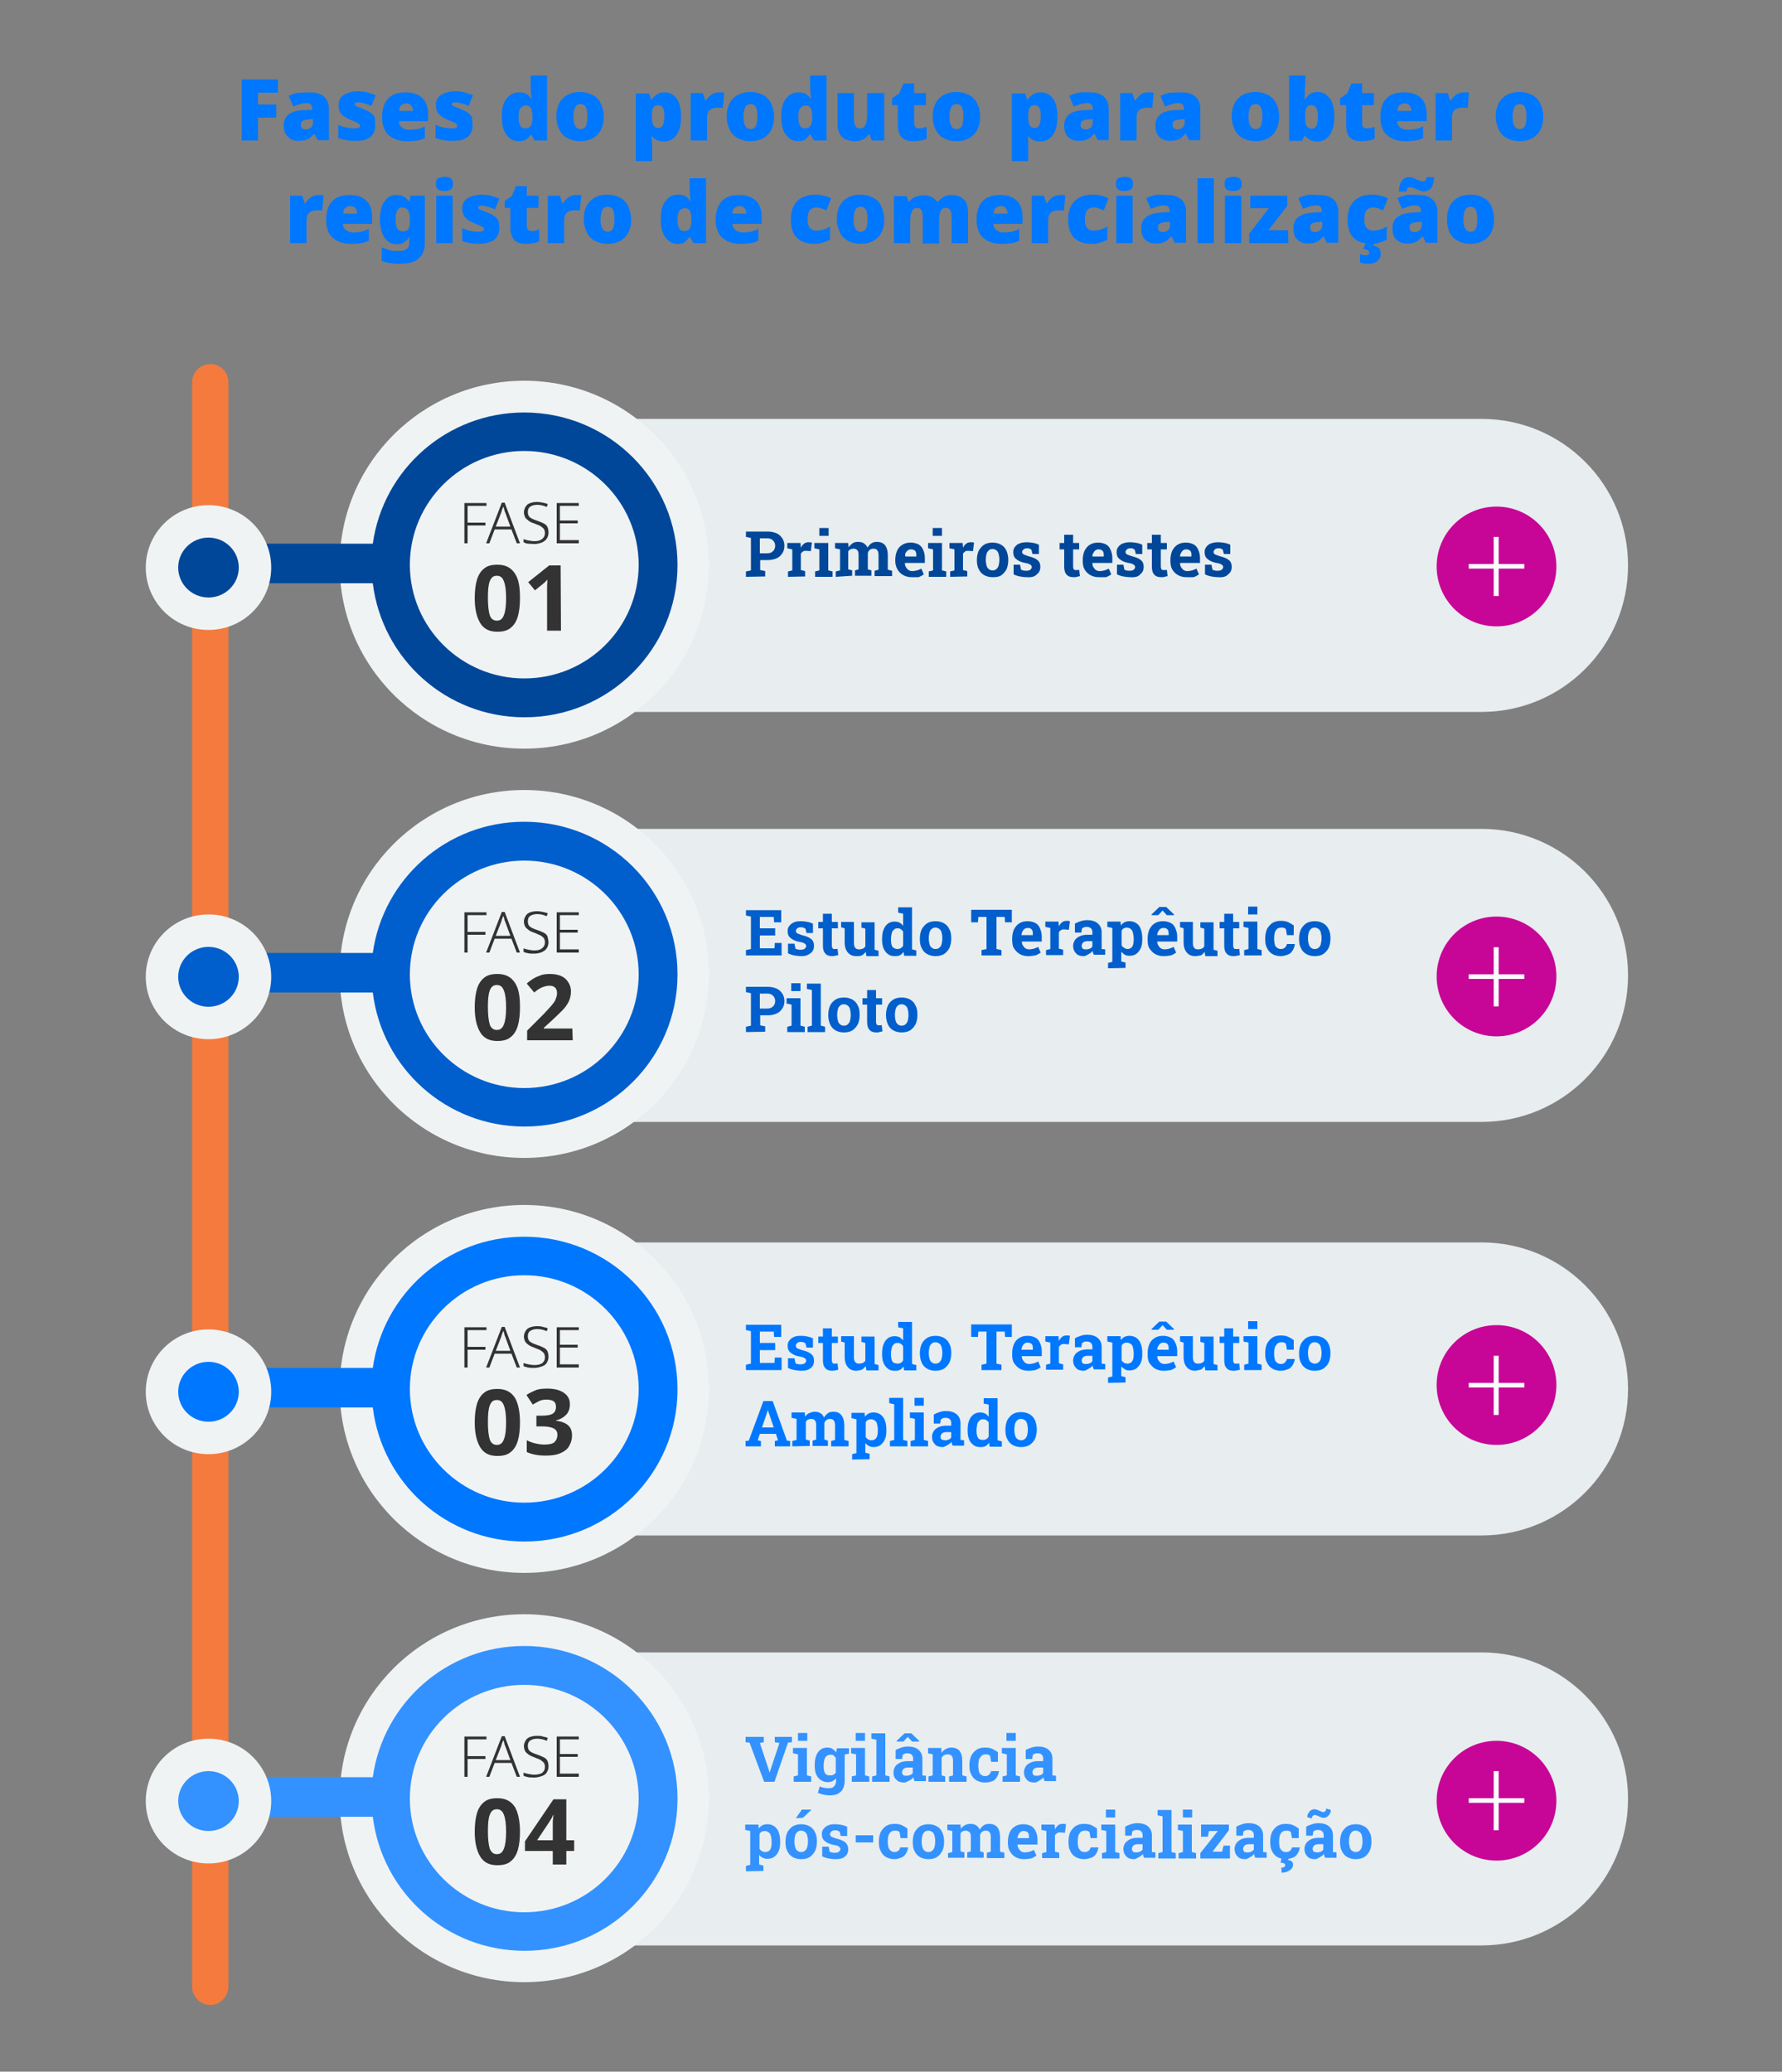 <?xml version="1.0" encoding="utf-8"?>
<!-- Generator: Adobe Illustrator 27.8.1, SVG Export Plug-In . SVG Version: 6.00 Build 0)  -->
<svg version="1.1" id="OBJECTS" xmlns="http://www.w3.org/2000/svg" xmlns:xlink="http://www.w3.org/1999/xlink" x="0px" y="0px"
	 viewBox="0 0 500 581.1" style="enable-background:new 0 0 500 581.1;" xml:space="preserve">
<rect x="0" y="0" width="500" height="581.1" fill="#808080" stroke="none"/>
<style type="text/css">
	.st0{fill:#F57A3D;}
	.st1{fill:#E8EDEF;}
	.st2{fill:#3392FF;}
	.st3{fill:#F0F3F4;}
	.st4{fill:#333333;}
	.st5{fill:#0077FF;}
	.st6{fill:#005FCC;}
	.st7{fill:#004799;}
	.st8{fill:#C70596;}
	.st9{fill:#FAFCFF;}
</style>
<path id="vertical-line" class="st0" d="M59,102.1c-2.8,0-5.1,2.3-5.1,5.1v450.1c0,1.4,0.6,2.7,1.5,3.6c1,1,2.5,1.6,4,1.5
	c2.7-0.2,4.7-2.6,4.7-5.3V107.2C64.1,104.4,61.8,102.1,59,102.1L59,102.1z"/>
<g>
	<g id="fase4">
		<g id="label">
			<path id="label-base" class="st1" d="M146.6,463.5h269.1c22.7,0,41.1,18.4,41.1,41.1l0,0c0,22.7-18.4,41.1-41.1,41.1H146.6V463.5
				L146.6,463.5L146.6,463.5z"/>
			<g>
				<path class="st2" d="M214.4,499.8l-4.1-11l-1.1-0.1v-1.5h5.1v1.5l-1.1,0.2l2.5,7.5l0.2,0.7h0.1l0.2-0.7l2.5-7.5l-1.3-0.2v-1.5
					h4.8v1.5l-1.1,0.1l-3.8,11L214.4,499.8L214.4,499.8z"/>
				<path class="st2" d="M222.7,499.8v-1.5l1.2-0.3v-5.9l-1.4-0.3v-1.5h3.9v7.7l1.2,0.3v1.5H222.7z M223.9,488.3v-2.2h2.6v2.2H223.9
					z"/>
				<path class="st2" d="M232.7,503.6c-0.5,0-1-0.1-1.6-0.2s-1.1-0.3-1.6-0.5l0.5-1.8c0.4,0.2,0.8,0.3,1.3,0.4
					c0.5,0.1,0.9,0.1,1.3,0.1c0.7,0,1.2-0.2,1.5-0.6s0.5-0.9,0.5-1.6v-0.6c-0.3,0.4-0.6,0.6-1,0.8c-0.4,0.2-0.8,0.3-1.3,0.3
					c-0.8,0-1.4-0.2-2-0.6c-0.6-0.4-1-0.9-1.3-1.6s-0.4-1.5-0.4-2.4v-0.2c0-1,0.1-1.9,0.4-2.6c0.3-0.8,0.7-1.3,1.2-1.7
					c0.5-0.4,1.2-0.6,1.9-0.6c0.6,0,1.1,0.1,1.5,0.4c0.4,0.2,0.8,0.6,1,1l0.2-1.2h2.2v9.2c0,0.8-0.2,1.6-0.5,2.2s-0.9,1.1-1.5,1.4
					C234.4,503.5,233.6,503.6,232.7,503.6L232.7,503.6z M233,498c0.4,0,0.7-0.1,0.9-0.2s0.5-0.4,0.6-0.6v-4.1
					c-0.2-0.3-0.4-0.5-0.6-0.7s-0.6-0.2-0.9-0.2c-0.4,0-0.8,0.1-1.1,0.4c-0.3,0.2-0.5,0.6-0.6,1c-0.1,0.5-0.2,1-0.2,1.6v0.2
					c0,0.8,0.1,1.5,0.4,2S232.3,498,233,498L233,498z M236.8,492.2l-1.1-1.8h2.5v1.5L236.8,492.2L236.8,492.2z"/>
				<path class="st2" d="M239,499.8v-1.5l1.2-0.3v-5.9l-1.4-0.3v-1.5h3.9v7.7l1.2,0.3v1.5H239z M240.1,488.3v-2.2h2.6v2.2H240.1z"/>
				<path class="st2" d="M244.7,499.8v-1.5l1.2-0.3v-10l-1.4-0.3v-1.5h3.9V498l1.2,0.3v1.5L244.7,499.8L244.7,499.8z"/>
				<path class="st2" d="M253.7,500c-0.9,0-1.7-0.2-2.2-0.8c-0.6-0.5-0.8-1.2-0.8-2.1c0-0.6,0.2-1.1,0.5-1.6
					c0.3-0.5,0.8-0.8,1.4-1.1c0.6-0.3,1.4-0.4,2.3-0.4h1.3v-0.7c0-0.5-0.1-0.8-0.4-1.1c-0.3-0.3-0.7-0.4-1.2-0.4
					c-0.3,0-0.5,0-0.7,0.1s-0.4,0.2-0.6,0.3l-0.2,1.2h-1.8l0-2.5c0.5-0.3,1-0.5,1.6-0.7c0.6-0.2,1.2-0.3,1.9-0.3
					c1.2,0,2.2,0.3,2.9,0.9c0.7,0.6,1.1,1.4,1.1,2.5v3.9c0,0.1,0,0.2,0,0.4s0,0.2,0,0.4l1,0.1v1.5h-3.2c-0.1-0.2-0.1-0.3-0.2-0.5
					c-0.1-0.2-0.1-0.4-0.1-0.6c-0.3,0.4-0.7,0.7-1.1,0.9S254.2,500,253.7,500L253.7,500z M251.6,488.5v-0.2l2.2-2.1h1.9l2.2,2.1v0.2
					h-2l-1.2-1.3l-1.2,1.3H251.6z M254.4,498.1c0.4,0,0.7-0.1,1-0.2s0.6-0.4,0.7-0.6v-1.5h-1.3c-0.6,0-1,0.1-1.3,0.4
					c-0.3,0.3-0.4,0.6-0.4,0.9c0,0.3,0.1,0.6,0.3,0.8S254,498.1,254.4,498.1L254.4,498.1z"/>
				<path class="st2" d="M260.5,499.8v-1.5l1.2-0.3v-5.9l-1.3-0.3v-1.5h3.7l0.1,1.4c0.3-0.5,0.7-0.9,1.2-1.1c0.5-0.3,1-0.4,1.6-0.4
					c0.9,0,1.7,0.3,2.2,0.9c0.5,0.6,0.8,1.5,0.8,2.8v4.1l1.2,0.3v1.5h-4.9v-1.5l1.1-0.3v-4.1c0-0.6-0.1-1.1-0.4-1.4
					c-0.2-0.3-0.6-0.4-1.1-0.4c-0.4,0-0.7,0.1-1,0.2c-0.3,0.2-0.5,0.4-0.7,0.7v5l1,0.3v1.5L260.5,499.8L260.5,499.8z"/>
				<path class="st2" d="M276.4,500c-0.9,0-1.7-0.2-2.4-0.6c-0.7-0.4-1.2-1-1.5-1.7c-0.4-0.7-0.5-1.5-0.5-2.5V495
					c0-0.9,0.2-1.8,0.5-2.5c0.4-0.7,0.9-1.3,1.5-1.7s1.4-0.6,2.3-0.6s1.6,0.1,2.2,0.4c0.6,0.3,1.1,0.6,1.5,0.9l0,2.7h-1.9l-0.3-1.7
					c-0.1-0.1-0.3-0.2-0.5-0.3c-0.2-0.1-0.4-0.1-0.7-0.1c-0.5,0-0.9,0.1-1.2,0.4s-0.5,0.6-0.7,1c-0.1,0.4-0.2,1-0.2,1.6v0.3
					c0,0.6,0.1,1.2,0.2,1.6s0.4,0.7,0.7,0.9c0.3,0.2,0.6,0.3,1,0.3c0.5,0,0.8-0.1,1.1-0.4s0.5-0.6,0.6-1h2.2l0,0
					c-0.1,0.7-0.3,1.2-0.6,1.7c-0.3,0.5-0.7,0.9-1.2,1.1S277.2,500,276.4,500L276.4,500z"/>
				<path class="st2" d="M281.3,499.8v-1.5l1.2-0.3v-5.9l-1.4-0.3v-1.5h3.9v7.7l1.2,0.3v1.5H281.3L281.3,499.8z M282.4,488.3v-2.2
					h2.6v2.2H282.4z"/>
				<path class="st2" d="M290.3,500c-0.9,0-1.7-0.2-2.2-0.8c-0.5-0.5-0.8-1.2-0.8-2.1c0-0.6,0.2-1.1,0.5-1.6
					c0.3-0.5,0.8-0.8,1.4-1.1s1.4-0.4,2.3-0.4h1.2v-0.7c0-0.5-0.1-0.8-0.4-1.1c-0.3-0.3-0.7-0.4-1.2-0.4c-0.3,0-0.5,0-0.7,0.1
					s-0.4,0.2-0.6,0.3l-0.2,1.2h-1.8l0-2.5c0.5-0.3,1-0.5,1.6-0.7s1.2-0.3,1.9-0.3c1.2,0,2.2,0.3,2.9,0.9c0.7,0.6,1.1,1.4,1.1,2.5
					v3.9c0,0.1,0,0.2,0,0.4s0,0.2,0,0.4l1,0.1v1.5h-3.2c-0.1-0.2-0.1-0.3-0.2-0.5s-0.1-0.4-0.1-0.6c-0.3,0.4-0.7,0.7-1.1,0.9
					S290.9,500,290.3,500L290.3,500z M291,498.1c0.4,0,0.7-0.1,1-0.2s0.6-0.4,0.7-0.6v-1.5h-1.3c-0.6,0-1,0.1-1.3,0.4
					c-0.3,0.3-0.4,0.6-0.4,0.9c0,0.3,0.1,0.6,0.3,0.8S290.6,498.1,291,498.1L291,498.1z"/>
				<path class="st2" d="M209.3,524.9v-1.5l1.2-0.3v-9.5l-1.4-0.3v-1.5h3.7l0.1,1.1c0.3-0.4,0.6-0.7,1-0.9c0.4-0.2,0.9-0.3,1.4-0.3
					c0.8,0,1.4,0.2,2,0.6c0.5,0.4,1,1,1.2,1.7c0.3,0.8,0.4,1.6,0.4,2.6v0.2c0,0.9-0.1,1.8-0.4,2.4c-0.3,0.7-0.7,1.2-1.2,1.6
					s-1.2,0.6-2,0.6c-0.5,0-0.9-0.1-1.3-0.3c-0.4-0.2-0.7-0.4-1-0.8v2.7l1.2,0.3v1.5L209.3,524.9L209.3,524.9z M214.7,519.5
					c0.6,0,1.1-0.2,1.4-0.7s0.4-1.1,0.4-2v-0.2c0-0.6-0.1-1.1-0.2-1.6c-0.1-0.4-0.3-0.8-0.6-1s-0.6-0.4-1.1-0.4
					c-0.4,0-0.7,0.1-0.9,0.2c-0.3,0.2-0.5,0.4-0.6,0.7v4.1c0.2,0.3,0.4,0.5,0.6,0.6C214,519.4,214.3,519.5,214.7,519.5L214.7,519.5z
					"/>
				<path class="st2" d="M224.8,521.5c-0.9,0-1.7-0.2-2.4-0.6c-0.7-0.4-1.2-1-1.5-1.7c-0.4-0.7-0.5-1.6-0.5-2.5v-0.2
					c0-0.9,0.2-1.8,0.5-2.5c0.4-0.7,0.9-1.3,1.5-1.7c0.7-0.4,1.5-0.6,2.4-0.6s1.7,0.2,2.4,0.6c0.7,0.4,1.2,1,1.5,1.7
					c0.4,0.7,0.5,1.6,0.5,2.5v0.2c0,0.9-0.2,1.8-0.5,2.5c-0.4,0.7-0.9,1.3-1.5,1.7C226.6,521.3,225.8,521.5,224.8,521.5L224.8,521.5
					z M224.8,519.5c0.4,0,0.8-0.1,1.1-0.4s0.5-0.6,0.6-1c0.1-0.4,0.2-0.9,0.2-1.5v-0.2c0-0.6-0.1-1-0.2-1.5c-0.1-0.4-0.3-0.8-0.6-1
					s-0.6-0.4-1.1-0.4s-0.8,0.1-1.1,0.4c-0.3,0.2-0.5,0.6-0.6,1c-0.1,0.4-0.2,0.9-0.2,1.5v0.2c0,0.6,0.1,1.1,0.2,1.5
					c0.1,0.4,0.3,0.8,0.6,1C224,519.4,224.4,519.5,224.8,519.5L224.8,519.5z M223.3,510l1.7-2.4h2.7l0,0l-2.4,2.3L223.3,510
					L223.3,510z"/>
				<path class="st2" d="M234.5,521.5c-0.7,0-1.4-0.1-2-0.2s-1.2-0.3-1.8-0.6l0-2.7h1.8l0.3,1.4c0.2,0.1,0.4,0.2,0.6,0.2
					c0.2,0.1,0.5,0.1,0.8,0.1c0.6,0,1-0.1,1.2-0.3c0.2-0.2,0.4-0.4,0.4-0.7c0-0.3-0.1-0.5-0.4-0.7c-0.2-0.2-0.7-0.4-1.5-0.5
					c-1.1-0.2-1.9-0.6-2.5-1.1s-0.8-1.1-0.8-1.9c0-0.5,0.1-1,0.4-1.4c0.3-0.4,0.7-0.8,1.2-1c0.5-0.3,1.2-0.4,2.1-0.4
					c0.7,0,1.4,0.1,1.9,0.2s1.1,0.3,1.5,0.5l0,2.6h-1.8l-0.3-1.2c-0.2-0.1-0.3-0.2-0.6-0.3c-0.2-0.1-0.4-0.1-0.7-0.1
					c-0.4,0-0.8,0.1-1,0.3c-0.2,0.2-0.4,0.4-0.4,0.7c0,0.2,0,0.3,0.1,0.5c0.1,0.1,0.2,0.3,0.5,0.4c0.2,0.1,0.6,0.2,1.1,0.4
					c1.2,0.3,2,0.6,2.6,1.1c0.5,0.5,0.8,1.1,0.8,1.9c0,0.9-0.3,1.6-1,2.1C236.7,521.2,235.7,521.5,234.5,521.5L234.5,521.5z"/>
				<path class="st2" d="M240.1,516.8v-2h4.9v2H240.1z"/>
				<path class="st2" d="M251,521.5c-0.9,0-1.7-0.2-2.4-0.6c-0.7-0.4-1.2-1-1.5-1.7c-0.4-0.7-0.5-1.5-0.5-2.5v-0.3
					c0-0.9,0.2-1.8,0.5-2.5c0.4-0.7,0.9-1.3,1.5-1.7c0.7-0.4,1.4-0.6,2.3-0.6s1.6,0.1,2.2,0.4c0.6,0.3,1.1,0.6,1.5,0.9l0,2.7h-1.9
					l-0.3-1.7c-0.1-0.1-0.3-0.2-0.5-0.3c-0.2-0.1-0.4-0.1-0.7-0.1c-0.5,0-0.9,0.1-1.2,0.3s-0.5,0.6-0.7,1c-0.1,0.4-0.2,1-0.2,1.6
					v0.3c0,0.6,0.1,1.2,0.2,1.6c0.2,0.4,0.4,0.7,0.7,0.9c0.3,0.2,0.6,0.3,0.9,0.3c0.4,0,0.8-0.1,1.1-0.3c0.3-0.2,0.5-0.6,0.6-1h2.2
					l0,0c-0.1,0.7-0.3,1.2-0.6,1.7s-0.7,0.9-1.2,1.1S251.8,521.5,251,521.5L251,521.5z"/>
				<path class="st2" d="M260.5,521.5c-0.9,0-1.7-0.2-2.4-0.6c-0.7-0.4-1.2-1-1.5-1.7c-0.4-0.7-0.5-1.6-0.5-2.5v-0.2
					c0-0.9,0.2-1.8,0.5-2.5c0.4-0.7,0.9-1.3,1.5-1.7c0.7-0.4,1.5-0.6,2.4-0.6s1.7,0.2,2.4,0.6c0.7,0.4,1.2,1,1.5,1.7
					c0.3,0.7,0.5,1.6,0.5,2.5v0.2c0,0.9-0.2,1.8-0.5,2.5c-0.4,0.7-0.9,1.3-1.5,1.7C262.3,521.3,261.5,521.5,260.5,521.5L260.5,521.5
					z M260.5,519.5c0.4,0,0.8-0.1,1.1-0.4s0.5-0.6,0.6-1s0.2-0.9,0.2-1.5v-0.2c0-0.6-0.1-1-0.2-1.5c-0.1-0.4-0.3-0.8-0.6-1
					s-0.6-0.4-1.1-0.4s-0.8,0.1-1.1,0.4c-0.3,0.2-0.5,0.6-0.6,1c-0.1,0.4-0.2,0.9-0.2,1.5v0.2c0,0.6,0.1,1.1,0.2,1.5s0.3,0.8,0.6,1
					C259.7,519.4,260.1,519.5,260.5,519.5L260.5,519.5z"/>
				<path class="st2" d="M266,521.3v-1.5l1.2-0.3v-5.9l-1.4-0.3v-1.5h3.7l0.1,1.2c0.3-0.5,0.7-0.8,1.1-1c0.5-0.3,1-0.4,1.6-0.4
					s1.1,0.1,1.6,0.4c0.4,0.3,0.8,0.7,1,1.2c0.3-0.5,0.7-0.9,1.1-1.2c0.5-0.3,1-0.4,1.6-0.4c0.9,0,1.7,0.3,2.2,0.9
					c0.5,0.6,0.8,1.6,0.8,2.9v4l1.2,0.3v1.5h-4.9v-1.5l1.1-0.3v-4c0-0.7-0.1-1.2-0.4-1.5c-0.2-0.3-0.6-0.4-1-0.4
					c-0.4,0-0.7,0.1-1,0.3s-0.5,0.5-0.6,0.9v4.6l1,0.3v1.5h-4.6v-1.5l1-0.3v-4c0-0.7-0.1-1.2-0.4-1.4s-0.6-0.4-1-0.4
					c-0.4,0-0.7,0.1-0.9,0.2c-0.3,0.1-0.5,0.4-0.6,0.6v5l1.1,0.3v1.5H266L266,521.3z"/>
				<path class="st2" d="M287.3,521.5c-0.9,0-1.7-0.2-2.4-0.6s-1.2-1-1.6-1.7c-0.4-0.7-0.5-1.5-0.5-2.4v-0.3c0-0.9,0.2-1.8,0.5-2.5
					s0.8-1.3,1.5-1.7c0.6-0.4,1.4-0.6,2.3-0.6c0.9,0,1.6,0.2,2.2,0.5c0.6,0.3,1,0.8,1.3,1.5c0.3,0.6,0.5,1.4,0.5,2.3v1.4h-5.6l0,0
					c0,0.4,0.1,0.8,0.3,1.1s0.4,0.6,0.7,0.8s0.7,0.3,1.1,0.3s0.9-0.1,1.3-0.2s0.8-0.3,1.2-0.5l0.7,1.6c-0.4,0.3-0.9,0.6-1.5,0.8
					C288.8,521.4,288.1,521.5,287.3,521.5L287.3,521.5z M285.5,515.6h3.2v-0.2c0-0.4,0-0.7-0.1-1c-0.1-0.3-0.3-0.5-0.5-0.6
					s-0.5-0.2-0.9-0.2s-0.6,0.1-0.9,0.3c-0.2,0.2-0.4,0.4-0.5,0.7C285.6,514.8,285.5,515.2,285.5,515.6L285.5,515.6L285.5,515.6z"/>
				<path class="st2" d="M292.4,521.3v-1.5l1.2-0.3v-5.9l-1.4-0.3v-1.5h3.7l0.1,1.2l0,0.2c0.2-0.5,0.5-0.9,0.9-1.2
					c0.3-0.3,0.8-0.4,1.2-0.4c0.1,0,0.3,0,0.5,0s0.3,0.1,0.5,0.1l-0.3,2.4l-1.3-0.1c-0.4,0-0.6,0-0.9,0.2c-0.2,0.1-0.4,0.3-0.6,0.6
					v4.6l1.2,0.3v1.5H292.4L292.4,521.3z"/>
				<path class="st2" d="M304.2,521.5c-0.9,0-1.7-0.2-2.4-0.6c-0.7-0.4-1.2-1-1.5-1.7c-0.4-0.7-0.5-1.5-0.5-2.5v-0.3
					c0-0.9,0.2-1.8,0.5-2.5c0.4-0.7,0.9-1.3,1.5-1.7c0.7-0.4,1.4-0.6,2.3-0.6s1.6,0.1,2.2,0.4c0.6,0.3,1.1,0.6,1.5,0.9l0,2.7H306
					l-0.3-1.7c-0.1-0.1-0.3-0.2-0.5-0.3c-0.2-0.1-0.4-0.1-0.7-0.1c-0.5,0-0.9,0.1-1.2,0.3s-0.5,0.6-0.7,1c-0.1,0.4-0.2,1-0.2,1.6
					v0.3c0,0.6,0.1,1.2,0.2,1.6c0.2,0.4,0.4,0.7,0.7,0.9c0.3,0.2,0.6,0.3,1,0.3c0.5,0,0.8-0.1,1.1-0.3c0.3-0.2,0.5-0.6,0.6-1h2.2
					l0,0c-0.1,0.7-0.3,1.2-0.6,1.7c-0.3,0.5-0.7,0.9-1.2,1.1S305.1,521.5,304.2,521.5L304.2,521.5z"/>
				<path class="st2" d="M309.2,521.3v-1.5l1.2-0.3v-5.9l-1.4-0.3v-1.5h3.9v7.7l1.2,0.3v1.5H309.2L309.2,521.3z M310.3,509.8v-2.2
					h2.6v2.2H310.3z"/>
				<path class="st2" d="M318.2,521.5c-0.9,0-1.7-0.2-2.2-0.8c-0.5-0.5-0.8-1.2-0.8-2.1c0-0.6,0.2-1.1,0.5-1.6
					c0.3-0.4,0.8-0.8,1.4-1.1s1.4-0.4,2.3-0.4h1.2v-0.7c0-0.5-0.1-0.8-0.4-1.1c-0.3-0.3-0.7-0.4-1.2-0.4c-0.3,0-0.5,0-0.7,0.1
					c-0.2,0.1-0.4,0.2-0.6,0.3l-0.2,1.2h-1.8l0-2.5c0.5-0.3,1-0.5,1.6-0.7c0.6-0.2,1.2-0.3,1.9-0.3c1.2,0,2.2,0.3,2.9,0.9
					c0.7,0.6,1.1,1.4,1.1,2.5v3.9c0,0.1,0,0.2,0,0.4s0,0.2,0,0.4l1,0.1v1.5H321c-0.1-0.2-0.1-0.3-0.2-0.5c-0.1-0.2-0.1-0.4-0.1-0.6
					c-0.3,0.4-0.7,0.7-1.1,0.9S318.7,521.5,318.2,521.5L318.2,521.5z M318.9,519.6c0.4,0,0.7-0.1,1-0.2c0.3-0.2,0.6-0.4,0.7-0.6
					v-1.5h-1.3c-0.6,0-1,0.1-1.3,0.4c-0.3,0.3-0.4,0.6-0.4,0.9c0,0.3,0.1,0.6,0.3,0.8S318.5,519.6,318.9,519.6L318.9,519.6z"/>
				<path class="st2" d="M325,521.3v-1.5l1.2-0.3v-10l-1.4-0.3v-1.5h3.9v11.8l1.2,0.3v1.5L325,521.3L325,521.3z"/>
				<path class="st2" d="M330.7,521.3v-1.5l1.2-0.3v-5.9l-1.4-0.3v-1.5h3.9v7.7l1.2,0.3v1.5H330.7L330.7,521.3z M331.9,509.8v-2.2
					h2.6v2.2H331.9z"/>
				<path class="st2" d="M336.8,521.3v-1.5l4.9-6.2h-2.5l-0.3,1.6H337v-3.4h7.8v1.6l-4.6,6h2.7l0.4-1.7h1.8v3.6L336.8,521.3
					L336.8,521.3z"/>
				<path class="st2" d="M349.4,521.5c-0.9,0-1.7-0.2-2.2-0.8c-0.5-0.5-0.8-1.2-0.8-2.1c0-0.6,0.2-1.1,0.5-1.6
					c0.3-0.4,0.8-0.8,1.4-1.1s1.4-0.4,2.3-0.4h1.2v-0.7c0-0.5-0.1-0.8-0.4-1.1c-0.3-0.3-0.7-0.4-1.2-0.4c-0.3,0-0.5,0-0.7,0.1
					c-0.2,0.1-0.4,0.2-0.6,0.3l-0.2,1.2h-1.8l0-2.5c0.5-0.3,1-0.5,1.6-0.7c0.6-0.2,1.2-0.3,1.9-0.3c1.2,0,2.2,0.3,2.9,0.9
					c0.7,0.6,1.1,1.4,1.1,2.5v3.9c0,0.1,0,0.2,0,0.4s0,0.2,0,0.4l1,0.1v1.5h-3.2c-0.1-0.2-0.1-0.3-0.2-0.5c-0.1-0.2-0.1-0.4-0.1-0.6
					c-0.3,0.4-0.7,0.7-1.1,0.9S350,521.5,349.4,521.5L349.4,521.5z M350.1,519.6c0.4,0,0.7-0.1,1-0.2c0.3-0.2,0.6-0.4,0.7-0.6v-1.5
					h-1.3c-0.6,0-1,0.1-1.3,0.4c-0.3,0.3-0.4,0.6-0.4,0.9c0,0.3,0.1,0.6,0.3,0.8S349.7,519.6,350.1,519.6L350.1,519.6z"/>
				<path class="st2" d="M360.8,521.5c-0.9,0-1.7-0.2-2.4-0.6c-0.7-0.4-1.2-1-1.5-1.7c-0.4-0.7-0.5-1.5-0.5-2.5v-0.3
					c0-0.9,0.2-1.8,0.5-2.5c0.4-0.7,0.9-1.3,1.5-1.7c0.7-0.4,1.4-0.6,2.3-0.6s1.6,0.1,2.2,0.4c0.6,0.3,1.1,0.6,1.5,0.9l0,2.7h-1.9
					l-0.3-1.7c-0.1-0.1-0.3-0.2-0.5-0.3c-0.2-0.1-0.4-0.1-0.7-0.1c-0.5,0-0.9,0.1-1.2,0.3s-0.5,0.6-0.7,1c-0.1,0.4-0.2,1-0.2,1.6
					v0.3c0,0.6,0.1,1.2,0.2,1.6c0.2,0.4,0.4,0.7,0.7,0.9c0.3,0.2,0.6,0.3,1,0.3c0.5,0,0.8-0.1,1.1-0.3c0.3-0.2,0.5-0.6,0.6-1h2.2
					l0,0c-0.1,0.7-0.3,1.2-0.6,1.7c-0.3,0.5-0.7,0.9-1.2,1.1S361.6,521.5,360.8,521.5L360.8,521.5z M359.6,525.3l-0.1-1.4
					c0.4,0,0.6-0.1,0.8-0.2c0.2-0.1,0.3-0.3,0.3-0.5c0-0.2-0.1-0.4-0.3-0.5c-0.2-0.1-0.5-0.2-1-0.2l0.3-1.4h1.9l-0.1,0.6
					c0.4,0.1,0.7,0.2,1,0.4s0.4,0.6,0.4,1c0,0.6-0.3,1.1-0.9,1.5S360.6,525.3,359.6,525.3L359.6,525.3z"/>
				<path class="st2" d="M369,521.5c-0.9,0-1.7-0.2-2.2-0.8c-0.5-0.5-0.8-1.2-0.8-2.1c0-0.6,0.2-1.1,0.5-1.6
					c0.3-0.4,0.8-0.8,1.4-1.1s1.4-0.4,2.3-0.4h1.2v-0.7c0-0.5-0.1-0.8-0.4-1.1c-0.3-0.3-0.7-0.4-1.2-0.4c-0.3,0-0.5,0-0.7,0.1
					c-0.2,0.1-0.4,0.2-0.6,0.3l-0.2,1.2h-1.8l0-2.5c0.5-0.3,1-0.5,1.6-0.7c0.6-0.2,1.2-0.3,1.9-0.3c1.2,0,2.2,0.3,2.9,0.9
					c0.7,0.6,1.1,1.4,1.1,2.5v3.9c0,0.1,0,0.2,0,0.4s0,0.2,0,0.4l1,0.1v1.5h-3.2c-0.1-0.2-0.1-0.3-0.2-0.5c-0.1-0.2-0.1-0.4-0.1-0.6
					c-0.3,0.4-0.7,0.7-1.1,0.9S369.5,521.5,369,521.5L369,521.5z M368.1,510.1l-1.3-0.4c0-0.4,0.1-0.8,0.3-1.1
					c0.2-0.3,0.4-0.6,0.7-0.8c0.3-0.2,0.6-0.3,1-0.3c0.3,0,0.6,0.1,0.9,0.2c0.3,0.1,0.6,0.3,0.9,0.4s0.5,0.2,0.7,0.2
					c0.2,0,0.4-0.1,0.6-0.3s0.2-0.4,0.2-0.7l1.3,0.4c0,0.4-0.1,0.8-0.3,1.1s-0.4,0.6-0.7,0.8s-0.6,0.3-1,0.3c-0.3,0-0.6-0.1-0.9-0.2
					s-0.6-0.3-0.9-0.4c-0.3-0.1-0.5-0.2-0.7-0.2c-0.2,0-0.4,0.1-0.6,0.3S368.1,509.8,368.1,510.1L368.1,510.1z M369.6,519.6
					c0.4,0,0.7-0.1,1-0.2s0.6-0.4,0.7-0.6v-1.5h-1.3c-0.6,0-1,0.1-1.3,0.4c-0.3,0.3-0.4,0.6-0.4,0.9c0,0.3,0.1,0.6,0.3,0.8
					C369,519.5,369.3,519.6,369.6,519.6L369.6,519.6z"/>
				<path class="st2" d="M380.4,521.5c-0.9,0-1.7-0.2-2.4-0.6c-0.7-0.4-1.2-1-1.5-1.7c-0.4-0.7-0.5-1.6-0.5-2.5v-0.2
					c0-0.9,0.2-1.8,0.5-2.5c0.4-0.7,0.9-1.3,1.5-1.7c0.7-0.4,1.5-0.6,2.4-0.6s1.7,0.2,2.4,0.6c0.7,0.4,1.2,1,1.5,1.7
					c0.4,0.7,0.5,1.6,0.5,2.5v0.2c0,0.9-0.2,1.8-0.5,2.5c-0.4,0.7-0.9,1.3-1.5,1.7C382.1,521.3,381.3,521.5,380.4,521.5L380.4,521.5
					z M380.4,519.5c0.4,0,0.8-0.1,1.1-0.4s0.5-0.6,0.6-1s0.2-0.9,0.2-1.5v-0.2c0-0.6-0.1-1-0.2-1.5c-0.1-0.4-0.3-0.8-0.6-1
					s-0.6-0.4-1.1-0.4s-0.8,0.1-1.1,0.4s-0.5,0.6-0.6,1c-0.1,0.4-0.2,0.9-0.2,1.5v0.2c0,0.6,0.1,1.1,0.2,1.5s0.3,0.8,0.6,1
					S379.9,519.5,380.4,519.5L380.4,519.5z"/>
			</g>
		</g>
		<g id="circle">
			<ellipse id="circle-base" class="st3" cx="147.1" cy="504.4" rx="51.8" ry="51.6"/>
			<path id="circle-color" class="st2" d="M147.1,461.7c-21.7,0-39.6,16-42.5,36.8H74.2v11.1h30.4c2.6,21.2,20.6,37.6,42.6,37.6
				c23.7,0,42.9-19.1,42.9-42.7S170.9,461.7,147.1,461.7L147.1,461.7z M147.1,536.4c-17.7,0-32.1-14.3-32.1-31.9
				s14.4-31.9,32.1-31.9s32.1,14.3,32.1,31.9S164.9,536.4,147.1,536.4z"/>
			<g>
				<path class="st4" d="M131.2,498.4h-0.9v-11.3h6.2v0.8h-5.3v4.7h5v0.8h-5L131.2,498.4L131.2,498.4z"/>
				<path class="st4" d="M145,498.4l-1.5-3.9h-4.7l-1.5,3.9h-0.9l4.4-11.4h0.8l4.3,11.4H145L145,498.4z M141.7,489.6
					c-0.1-0.1-0.2-0.4-0.2-0.7c-0.1-0.3-0.2-0.6-0.3-0.8c-0.1,0.3-0.2,0.6-0.3,0.8c-0.1,0.3-0.2,0.5-0.2,0.7l-1.6,4.1h4.1
					L141.7,489.6L141.7,489.6z"/>
				<path class="st4" d="M153.9,495.5c0,0.7-0.2,1.2-0.5,1.7s-0.8,0.8-1.4,1s-1.3,0.4-2,0.4c-0.7,0-1.3,0-1.8-0.1
					c-0.5-0.1-0.9-0.2-1.3-0.4v-0.9c0.4,0.2,0.9,0.3,1.4,0.4c0.5,0.1,1.1,0.2,1.7,0.2c0.9,0,1.6-0.2,2.1-0.5
					c0.5-0.4,0.8-0.9,0.8-1.7c0-0.4-0.1-0.8-0.3-1.1s-0.5-0.5-0.9-0.8s-1-0.4-1.6-0.7c-0.6-0.2-1.2-0.5-1.6-0.7
					c-0.4-0.3-0.8-0.6-1.1-1c-0.2-0.4-0.4-0.9-0.4-1.5s0.2-1.1,0.5-1.6s0.7-0.8,1.3-1s1.2-0.3,1.9-0.3c0.6,0,1.1,0,1.6,0.2
					c0.5,0.1,1,0.2,1.4,0.4l-0.3,0.8c-0.9-0.4-1.8-0.6-2.7-0.6c-0.8,0-1.4,0.2-1.9,0.5s-0.7,0.9-0.7,1.5c0,0.5,0.1,0.9,0.3,1.2
					s0.5,0.5,0.9,0.7c0.4,0.2,0.9,0.4,1.5,0.6c0.7,0.2,1.2,0.5,1.7,0.7s0.9,0.6,1.1,1S153.9,494.9,153.9,495.5L153.9,495.5z"/>
				<path class="st4" d="M162.4,498.4h-6.2v-11.3h6.2v0.8h-5.3v4.1h5v0.8h-5v4.7h5.3V498.4L162.4,498.4z"/>
			</g>
			<g>
				<path class="st4" d="M145.9,513.8c0,2-0.2,3.7-0.6,5.1s-1.1,2.5-2,3.2c-0.9,0.8-2.2,1.1-3.8,1.1c-2.2,0-3.8-0.8-4.8-2.5
					s-1.5-4-1.5-6.9c0-2,0.2-3.7,0.6-5.1s1.1-2.5,2-3.2c0.9-0.8,2.2-1.1,3.8-1.1c2.2,0,3.8,0.8,4.9,2.5
					C145.4,508.5,145.9,510.9,145.9,513.8L145.9,513.8z M136.9,513.8c0,2.1,0.2,3.7,0.5,4.7c0.4,1,1,1.6,2,1.6s1.6-0.5,2-1.6
					c0.4-1,0.6-2.6,0.6-4.7c0-2.1-0.2-3.7-0.6-4.7c-0.4-1.1-1-1.6-2-1.6s-1.6,0.5-2,1.6S136.9,511.7,136.9,513.8L136.9,513.8z"/>
				<path class="st4" d="M161.1,519.2h-2.2v3.8h-3.8v-3.8h-7.8v-2.7l8-11.8h3.6v11.5h2.2L161.1,519.2L161.1,519.2z M155.1,513.1
					c0-0.4,0-0.9,0-1.4c0-0.6,0-1.1,0.1-1.6c0-0.5,0.1-0.8,0.1-1h-0.1c-0.1,0.3-0.3,0.7-0.5,1c-0.2,0.3-0.4,0.7-0.6,1l-3.4,5.1h4.4
					L155.1,513.1L155.1,513.1z"/>
			</g>
		</g>
		<g id="bullet">
			<ellipse id="bullet-base" class="st3" cx="58.5" cy="505.2" rx="17.6" ry="17.5"/>
			<ellipse id="bullet-color" class="st2" cx="58.5" cy="505.2" rx="8.5" ry="8.4"/>
		</g>
	</g>
	<g id="fase3">
		<g id="label-2">
			<path id="label-base-2" class="st1" d="M146.6,348.5h269.1c22.7,0,41.1,18.4,41.1,41.1l0,0c0,22.7-18.4,41.1-41.1,41.1H146.6
				V348.5L146.6,348.5L146.6,348.5z"/>
			<g>
				<path class="st5" d="M209.3,384.3v-1.5l1.4-0.3v-9.1l-1.4-0.3v-1.5h9.9v3.4h-2l-0.1-1.5h-3.9v3.2h4.3v2h-4.3v3.6h4.1l0.1-1.5
					h1.9v3.5H209.3z"/>
				<path class="st5" d="M224.9,384.5c-0.7,0-1.4-0.1-2-0.2s-1.2-0.3-1.8-0.6l0-2.7h1.8l0.3,1.4c0.2,0.1,0.4,0.2,0.6,0.2
					c0.2,0.1,0.5,0.1,0.8,0.1c0.6,0,1-0.1,1.2-0.3c0.2-0.2,0.4-0.4,0.4-0.7c0-0.3-0.1-0.5-0.4-0.7c-0.2-0.2-0.7-0.4-1.5-0.5
					c-1.1-0.2-1.9-0.6-2.5-1.1s-0.8-1.1-0.8-1.9c0-0.5,0.1-1,0.4-1.4c0.3-0.4,0.7-0.8,1.2-1c0.5-0.3,1.2-0.4,2.1-0.4
					c0.7,0,1.4,0.1,1.9,0.2s1.1,0.3,1.5,0.5l0,2.6h-1.8l-0.3-1.2c-0.2-0.1-0.3-0.2-0.6-0.3s-0.4-0.1-0.7-0.1c-0.4,0-0.8,0.1-1,0.3
					s-0.4,0.4-0.4,0.7c0,0.2,0,0.3,0.1,0.5c0.1,0.1,0.2,0.3,0.5,0.4c0.2,0.1,0.6,0.2,1.1,0.4c1.2,0.3,2,0.6,2.6,1.1s0.8,1.1,0.8,1.9
					c0,0.9-0.3,1.6-1,2.1S226.1,384.5,224.9,384.5L224.9,384.5z"/>
				<path class="st5" d="M233.6,384.5c-0.9,0-1.6-0.2-2-0.7c-0.5-0.5-0.7-1.2-0.7-2.3v-4.8h-1.3v-1.8h1.3v-2.3h2.5v2.3h1.7v1.8h-1.7
					v4.8c0,0.4,0.1,0.6,0.2,0.8s0.4,0.2,0.6,0.2c0.1,0,0.3,0,0.4,0s0.3,0,0.4-0.1l0.2,1.8c-0.3,0.1-0.6,0.1-0.9,0.2
					C234.1,384.4,233.8,384.5,233.6,384.5L233.6,384.5z"/>
				<path class="st5" d="M240.3,384.5c-1,0-1.8-0.3-2.4-1s-0.9-1.6-0.9-3v-3.9l-1-0.3v-1.5h3.6v5.8c0,0.7,0.1,1.2,0.4,1.5
					c0.2,0.3,0.6,0.4,1.1,0.4c0.4,0,0.7-0.1,1-0.2s0.5-0.4,0.7-0.6v-5l-1.1-0.3v-1.5h3.7v7.7l1.1,0.3v1.5h-3.4l-0.2-1.2
					c-0.3,0.4-0.7,0.8-1.1,1S240.8,384.4,240.3,384.5L240.3,384.5z"/>
				<path class="st5" d="M251,384.5c-0.8,0-1.4-0.2-1.9-0.6c-0.5-0.4-0.9-0.9-1.2-1.6s-0.4-1.5-0.4-2.4v-0.2c0-1,0.1-1.9,0.4-2.6
					c0.3-0.8,0.7-1.3,1.2-1.7c0.5-0.4,1.2-0.6,1.9-0.6c0.5,0,1,0.1,1.4,0.3s0.7,0.5,1,0.9v-3.4l-1.4-0.3v-1.5h3.9v11.8l1.2,0.3v1.5
					h-3.4l-0.2-1.1c-0.3,0.4-0.6,0.8-1.1,1S251.6,384.5,251,384.5L251,384.5z M251.8,382.5c0.4,0,0.7-0.1,0.9-0.2
					c0.3-0.1,0.5-0.4,0.7-0.7v-4c-0.2-0.3-0.4-0.5-0.7-0.7c-0.3-0.2-0.6-0.2-0.9-0.2c-0.4,0-0.8,0.1-1,0.4c-0.3,0.2-0.5,0.6-0.6,1
					c-0.1,0.5-0.2,1-0.2,1.6v0.2c0,0.8,0.1,1.5,0.4,2S251.2,382.4,251.8,382.5L251.8,382.5z"/>
				<path class="st5" d="M262.5,384.5c-0.9,0-1.7-0.2-2.4-0.6c-0.7-0.4-1.2-1-1.5-1.7s-0.5-1.6-0.5-2.5v-0.2c0-0.9,0.2-1.8,0.5-2.5
					s0.9-1.3,1.5-1.7s1.5-0.6,2.4-0.6s1.7,0.2,2.4,0.6c0.7,0.4,1.2,1,1.5,1.7c0.4,0.7,0.5,1.5,0.5,2.5v0.2c0,0.9-0.2,1.8-0.5,2.5
					c-0.4,0.7-0.9,1.3-1.5,1.7C264.2,384.3,263.4,384.5,262.5,384.5L262.5,384.5z M262.5,382.5c0.4,0,0.8-0.1,1.1-0.4s0.5-0.6,0.6-1
					c0.1-0.4,0.2-0.9,0.2-1.5v-0.2c0-0.6-0.1-1-0.2-1.5c-0.1-0.4-0.3-0.8-0.6-1s-0.6-0.4-1.1-0.4s-0.8,0.1-1.1,0.4
					c-0.3,0.2-0.5,0.6-0.6,1c-0.1,0.4-0.2,0.9-0.2,1.5v0.2c0,0.6,0.1,1.1,0.2,1.5c0.1,0.4,0.3,0.8,0.6,1
					C261.7,382.4,262.1,382.5,262.5,382.5L262.5,382.5z"/>
				<path class="st5" d="M275.4,384.3v-1.5l1.4-0.3v-9h-2.3l-0.1,1.5h-1.9v-3.5h11.4v3.5h-1.9l-0.1-1.5h-2.3v9l1.4,0.3v1.5H275.4
					L275.4,384.3z"/>
				<path class="st5" d="M288.5,384.5c-0.9,0-1.7-0.2-2.4-0.6s-1.2-1-1.6-1.6s-0.5-1.5-0.5-2.4v-0.4c0-0.9,0.2-1.8,0.5-2.5
					s0.8-1.3,1.5-1.7c0.6-0.4,1.4-0.6,2.3-0.6c0.9,0,1.6,0.2,2.2,0.5c0.6,0.3,1,0.8,1.3,1.5c0.3,0.6,0.5,1.4,0.5,2.3v1.4h-5.6l0,0
					c0,0.4,0.1,0.8,0.3,1.1s0.4,0.6,0.7,0.8s0.7,0.3,1.1,0.3s0.9-0.1,1.3-0.2s0.8-0.3,1.2-0.5l0.7,1.6c-0.4,0.3-0.9,0.6-1.5,0.8
					C289.9,384.4,289.2,384.5,288.5,384.5L288.5,384.5z M286.6,378.6h3.2v-0.2c0-0.4,0-0.7-0.1-1s-0.3-0.5-0.5-0.6s-0.5-0.2-0.9-0.2
					s-0.6,0.1-0.9,0.3c-0.2,0.2-0.4,0.4-0.5,0.7C286.7,377.8,286.7,378.2,286.6,378.6L286.6,378.6L286.6,378.6z"/>
				<path class="st5" d="M293.5,384.3v-1.5l1.2-0.3v-5.9l-1.4-0.3v-1.5h3.7l0.1,1.2l0,0.2c0.2-0.5,0.5-0.9,0.9-1.2
					c0.3-0.3,0.8-0.4,1.2-0.4c0.1,0,0.3,0,0.5,0s0.3,0.1,0.5,0.1l-0.3,2.4l-1.3-0.1c-0.4,0-0.6,0-0.9,0.2c-0.2,0.1-0.4,0.3-0.6,0.6
					v4.6l1.2,0.3v1.5H293.5L293.5,384.3z"/>
				<path class="st5" d="M304.1,384.5c-0.9,0-1.7-0.2-2.2-0.8c-0.5-0.5-0.8-1.2-0.8-2.1c0-0.6,0.2-1.1,0.5-1.6
					c0.3-0.5,0.8-0.8,1.4-1.1s1.4-0.4,2.3-0.4h1.2v-0.7c0-0.5-0.1-0.8-0.4-1.1c-0.3-0.3-0.7-0.4-1.2-0.4c-0.3,0-0.5,0-0.7,0.1
					s-0.4,0.2-0.6,0.3l-0.2,1.2h-1.8l0-2.5c0.5-0.3,1-0.5,1.6-0.7s1.2-0.3,1.9-0.3c1.2,0,2.2,0.3,2.9,0.9c0.7,0.6,1.1,1.4,1.1,2.5
					v3.9c0,0.1,0,0.2,0,0.4s0,0.2,0,0.4l1,0.1v1.5h-3.2c-0.1-0.2-0.1-0.3-0.2-0.5s-0.1-0.4-0.1-0.6c-0.3,0.4-0.7,0.7-1.1,0.9
					S304.6,384.5,304.1,384.5L304.1,384.5z M304.8,382.6c0.4,0,0.7-0.1,1-0.2s0.6-0.4,0.7-0.6v-1.5h-1.3c-0.6,0-1,0.1-1.3,0.4
					c-0.3,0.3-0.4,0.6-0.4,0.9c0,0.3,0.1,0.6,0.3,0.8S304.4,382.6,304.8,382.6L304.8,382.6z"/>
				<path class="st5" d="M310.9,387.9v-1.5l1.2-0.3v-9.5l-1.4-0.3v-1.5h3.7l0.1,1.1c0.3-0.4,0.6-0.7,1-0.9c0.4-0.2,0.9-0.3,1.4-0.3
					c0.8,0,1.4,0.2,2,0.6c0.5,0.4,1,1,1.2,1.7c0.3,0.8,0.4,1.6,0.4,2.6v0.2c0,0.9-0.1,1.8-0.4,2.4c-0.3,0.7-0.7,1.2-1.2,1.6
					s-1.2,0.6-2,0.6c-0.5,0-1-0.1-1.3-0.3s-0.7-0.5-1-0.8v2.7l1.2,0.3v1.5L310.9,387.9L310.9,387.9z M316.3,382.5
					c0.6,0,1.1-0.2,1.4-0.7s0.4-1.1,0.4-2v-0.2c0-0.6-0.1-1.1-0.2-1.6s-0.3-0.8-0.6-1s-0.6-0.4-1.1-0.4c-0.4,0-0.7,0.1-0.9,0.2
					c-0.3,0.2-0.5,0.4-0.6,0.7v4.1c0.2,0.3,0.4,0.5,0.6,0.6C315.6,382.4,315.9,382.5,316.3,382.5z"/>
				<path class="st5" d="M326.5,384.5c-0.9,0-1.7-0.2-2.4-0.6s-1.2-1-1.6-1.6s-0.5-1.5-0.5-2.4v-0.4c0-0.9,0.2-1.8,0.5-2.5
					s0.8-1.3,1.5-1.7c0.6-0.4,1.4-0.6,2.3-0.6c0.9,0,1.6,0.2,2.2,0.5c0.6,0.3,1,0.8,1.3,1.5c0.3,0.6,0.5,1.4,0.5,2.3v1.4h-5.6l0,0
					c0,0.4,0.1,0.8,0.3,1.1s0.4,0.6,0.7,0.8s0.7,0.3,1.1,0.3s0.9-0.1,1.3-0.2s0.8-0.3,1.2-0.5l0.7,1.6c-0.4,0.3-0.9,0.6-1.5,0.8
					C327.9,384.4,327.3,384.5,326.5,384.5L326.5,384.5z M323.1,373v-0.2l2.2-2.1h1.9l2.2,2.1v0.2h-2l-1.2-1.3L325,373H323.1z
					 M324.7,378.6h3.2v-0.2c0-0.4,0-0.7-0.1-1s-0.3-0.5-0.5-0.6s-0.5-0.2-0.9-0.2s-0.6,0.1-0.9,0.3c-0.2,0.2-0.4,0.4-0.5,0.7
					C324.8,377.8,324.7,378.2,324.7,378.6L324.7,378.6L324.7,378.6z"/>
				<path class="st5" d="M335.4,384.5c-1,0-1.8-0.3-2.4-1s-0.9-1.6-0.9-3v-3.9l-1-0.3v-1.5h3.6v5.8c0,0.7,0.1,1.2,0.4,1.5
					c0.2,0.3,0.6,0.4,1.1,0.4c0.4,0,0.7-0.1,1-0.2s0.5-0.4,0.7-0.6v-5l-1.1-0.3v-1.5h3.7v7.7l1.1,0.3v1.5h-3.4l-0.2-1.2
					c-0.3,0.4-0.7,0.8-1.1,1C336.5,384.3,336,384.4,335.4,384.5L335.4,384.5z"/>
				<path class="st5" d="M346.2,384.5c-0.9,0-1.6-0.2-2-0.7c-0.5-0.5-0.7-1.2-0.7-2.3v-4.8h-1.3v-1.8h1.3v-2.3h2.5v2.3h1.7v1.8h-1.7
					v4.8c0,0.4,0.1,0.6,0.2,0.8c0.1,0.2,0.4,0.2,0.6,0.2c0.1,0,0.3,0,0.5,0s0.3,0,0.4-0.1l0.2,1.8c-0.3,0.1-0.5,0.1-0.9,0.2
					C346.9,384.4,346.6,384.5,346.2,384.5L346.2,384.5z"/>
				<path class="st5" d="M349.1,384.3v-1.5l1.2-0.3v-5.9l-1.4-0.3v-1.5h3.9v7.7l1.2,0.3v1.5H349.1L349.1,384.3z M350.2,372.8v-2.2
					h2.6v2.2H350.2z"/>
				<path class="st5" d="M359.4,384.5c-0.9,0-1.7-0.2-2.4-0.6c-0.7-0.4-1.2-1-1.5-1.7c-0.4-0.7-0.5-1.5-0.5-2.5v-0.3
					c0-0.9,0.2-1.8,0.5-2.5c0.4-0.7,0.9-1.3,1.5-1.7s1.4-0.6,2.3-0.6s1.6,0.1,2.2,0.4c0.6,0.3,1.1,0.6,1.5,0.9l0,2.7h-1.9l-0.3-1.7
					c-0.1-0.1-0.3-0.2-0.5-0.3c-0.2-0.1-0.4-0.1-0.7-0.1c-0.5,0-0.9,0.1-1.2,0.4s-0.5,0.6-0.7,1c-0.1,0.4-0.2,1-0.2,1.6v0.3
					c0,0.6,0.1,1.2,0.2,1.6s0.4,0.7,0.7,0.9c0.3,0.2,0.6,0.3,1,0.3c0.5,0,0.8-0.1,1.1-0.4s0.5-0.6,0.6-1h2.2l0,0
					c-0.1,0.7-0.3,1.2-0.6,1.7c-0.3,0.5-0.7,0.9-1.2,1.1S360.2,384.5,359.4,384.5L359.4,384.5z"/>
				<path class="st5" d="M368.9,384.5c-0.9,0-1.7-0.2-2.4-0.6c-0.7-0.4-1.2-1-1.5-1.7c-0.4-0.7-0.5-1.6-0.5-2.5v-0.2
					c0-0.9,0.2-1.8,0.5-2.5c0.4-0.7,0.9-1.3,1.5-1.7s1.5-0.6,2.4-0.6s1.7,0.2,2.4,0.6s1.2,1,1.5,1.7s0.5,1.5,0.5,2.5v0.2
					c0,0.9-0.2,1.8-0.5,2.5s-0.9,1.3-1.5,1.7S369.8,384.5,368.9,384.5L368.9,384.5z M368.9,382.5c0.4,0,0.8-0.1,1.1-0.4
					s0.5-0.6,0.6-1s0.2-0.9,0.2-1.5v-0.2c0-0.6-0.1-1-0.2-1.5c-0.1-0.4-0.3-0.8-0.6-1s-0.6-0.4-1.1-0.4s-0.8,0.1-1.1,0.4
					s-0.5,0.6-0.6,1c-0.1,0.4-0.2,0.9-0.2,1.5v0.2c0,0.6,0.1,1.1,0.2,1.5s0.3,0.8,0.6,1S368.5,382.5,368.9,382.5L368.9,382.5z"/>
				<path class="st5" d="M209.2,405.7v-1.5l0.9-0.1l4.1-11.1h2.6l4,11.1l0.9,0.1v1.5h-4.3v-1.5l0.9-0.2l-0.6-1.8h-4.5l-0.6,1.8
					l0.9,0.2v1.5H209.2L209.2,405.7z M213.8,400.4h3.3l-1.5-4.4l-0.1-0.4h-0.1l-0.1,0.4L213.8,400.4z"/>
				<path class="st5" d="M222.3,405.7v-1.5l1.2-0.3v-5.9l-1.4-0.3v-1.5h3.7l0.1,1.2c0.3-0.5,0.7-0.8,1.1-1c0.5-0.2,1-0.4,1.6-0.4
					s1.1,0.1,1.6,0.4s0.8,0.7,1,1.2c0.3-0.5,0.7-0.9,1.1-1.2s1-0.4,1.6-0.4c0.9,0,1.7,0.3,2.2,1c0.5,0.6,0.8,1.6,0.8,2.9v4l1.2,0.3
					v1.5h-4.9v-1.5l1.1-0.3v-4c0-0.7-0.1-1.2-0.4-1.5c-0.2-0.3-0.6-0.4-1-0.4c-0.4,0-0.7,0.1-1,0.3s-0.5,0.5-0.6,0.9v4.6l1,0.3v1.5
					H228v-1.5l1-0.3v-4c0-0.7-0.1-1.2-0.4-1.4c-0.2-0.3-0.6-0.4-1-0.4c-0.4,0-0.7,0.1-0.9,0.2s-0.5,0.4-0.6,0.6v5l1.1,0.3v1.5
					L222.3,405.7L222.3,405.7z"/>
				<path class="st5" d="M239.1,409.4v-1.5l1.2-0.3v-9.5l-1.4-0.3v-1.5h3.7l0.1,1.1c0.3-0.4,0.6-0.7,1-0.9c0.4-0.2,0.9-0.3,1.4-0.3
					c0.8,0,1.4,0.2,2,0.6c0.5,0.4,1,1,1.2,1.7c0.3,0.8,0.4,1.6,0.4,2.6v0.2c0,0.9-0.1,1.8-0.4,2.4c-0.3,0.7-0.7,1.2-1.2,1.6
					s-1.2,0.6-2,0.6c-0.5,0-0.9-0.1-1.3-0.3c-0.4-0.2-0.7-0.5-1-0.8v2.7l1.2,0.3v1.5L239.1,409.4L239.1,409.4z M244.5,404
					c0.6,0,1.1-0.2,1.4-0.7s0.4-1.1,0.4-2v-0.2c0-0.6-0.1-1.1-0.2-1.6c-0.1-0.5-0.3-0.8-0.6-1s-0.6-0.4-1.1-0.4
					c-0.4,0-0.7,0.1-0.9,0.2s-0.5,0.4-0.6,0.7v4.1c0.2,0.3,0.4,0.5,0.6,0.6C243.8,403.9,244.1,404,244.5,404L244.5,404z"/>
				<path class="st5" d="M249.7,405.7v-1.5l1.2-0.3v-10l-1.4-0.3v-1.5h3.9v11.8l1.2,0.3v1.5L249.7,405.7L249.7,405.7z"/>
				<path class="st5" d="M255.5,405.7v-1.5l1.2-0.3v-5.9l-1.4-0.3v-1.5h3.9v7.7l1.2,0.3v1.5H255.5z M256.6,394.3v-2.2h2.6v2.2H256.6
					z"/>
				<path class="st5" d="M264.5,405.9c-0.9,0-1.7-0.2-2.2-0.8c-0.5-0.5-0.8-1.2-0.8-2.1c0-0.6,0.2-1.1,0.5-1.6
					c0.3-0.5,0.8-0.8,1.4-1.1c0.6-0.3,1.4-0.4,2.3-0.4h1.2v-0.7c0-0.5-0.1-0.8-0.4-1.1c-0.3-0.3-0.7-0.4-1.2-0.4
					c-0.3,0-0.5,0-0.7,0.1c-0.2,0.1-0.4,0.2-0.6,0.3l-0.2,1.2H262l0-2.5c0.5-0.3,1-0.5,1.6-0.7c0.6-0.2,1.2-0.3,1.9-0.3
					c1.2,0,2.2,0.3,2.9,0.9c0.7,0.6,1.1,1.4,1.1,2.5v3.9c0,0.1,0,0.2,0,0.4s0,0.2,0,0.4l1,0.1v1.5h-3.2c-0.1-0.2-0.1-0.3-0.2-0.5
					c-0.1-0.2-0.1-0.4-0.1-0.6c-0.3,0.4-0.7,0.7-1.1,0.9S265,405.9,264.5,405.9L264.5,405.9z M265.2,404c0.4,0,0.7-0.1,1-0.2
					s0.6-0.4,0.7-0.6v-1.5h-1.3c-0.6,0-1,0.1-1.3,0.4c-0.3,0.3-0.4,0.6-0.4,0.9c0,0.3,0.1,0.6,0.3,0.8
					C264.5,403.9,264.8,404,265.2,404L265.2,404z"/>
				<path class="st5" d="M275,405.9c-0.8,0-1.4-0.2-1.9-0.6c-0.5-0.4-1-0.9-1.2-1.6c-0.3-0.7-0.4-1.5-0.4-2.4v-0.2
					c0-1,0.1-1.9,0.4-2.6c0.3-0.8,0.7-1.3,1.2-1.7c0.5-0.4,1.2-0.6,1.9-0.6c0.5,0,1,0.1,1.4,0.3c0.4,0.2,0.7,0.5,1,0.9v-3.4
					l-1.4-0.3v-1.5h3.9V404l1.2,0.3v1.5h-3.4l-0.2-1.1c-0.3,0.4-0.6,0.8-1.1,1S275.6,405.9,275,405.9L275,405.9z M275.8,403.9
					c0.4,0,0.7-0.1,0.9-0.2c0.3-0.1,0.5-0.4,0.7-0.7v-4c-0.2-0.3-0.4-0.5-0.7-0.7c-0.3-0.2-0.6-0.2-0.9-0.2c-0.4,0-0.8,0.1-1,0.4
					c-0.3,0.2-0.5,0.6-0.6,1c-0.1,0.5-0.2,1-0.2,1.6v0.2c0,0.8,0.1,1.5,0.4,2S275.2,403.9,275.8,403.9L275.8,403.9z"/>
				<path class="st5" d="M286.5,405.9c-0.9,0-1.7-0.2-2.4-0.6c-0.7-0.4-1.2-1-1.5-1.7c-0.4-0.7-0.5-1.6-0.5-2.5v-0.2
					c0-0.9,0.2-1.8,0.5-2.5c0.4-0.7,0.9-1.3,1.5-1.7s1.5-0.6,2.4-0.6s1.7,0.2,2.4,0.6s1.2,1,1.5,1.7s0.5,1.5,0.5,2.5v0.2
					c0,0.9-0.2,1.8-0.5,2.5s-0.9,1.3-1.5,1.7S287.4,405.9,286.5,405.9L286.5,405.9z M286.5,404c0.4,0,0.8-0.1,1.1-0.4s0.5-0.6,0.6-1
					s0.2-0.9,0.2-1.5v-0.2c0-0.6-0.1-1-0.2-1.5c-0.1-0.4-0.3-0.8-0.6-1s-0.6-0.4-1.1-0.4s-0.8,0.1-1.1,0.4s-0.5,0.6-0.6,1
					c-0.1,0.4-0.2,0.9-0.2,1.5v0.2c0,0.6,0.1,1.1,0.2,1.5s0.3,0.8,0.6,1S286,404,286.5,404L286.5,404z"/>
			</g>
		</g>
		<g id="circle-2">
			<ellipse id="circle-base-2" class="st3" cx="147.1" cy="389.6" rx="51.8" ry="51.6"/>
			<path id="circle-color-2" class="st5" d="M147.1,346.9c-21.7,0-39.6,16-42.5,36.8H74.2v11.1h30.4c2.6,21.2,20.6,37.6,42.6,37.6
				c23.7,0,42.9-19.1,42.9-42.7S170.9,346.9,147.1,346.9L147.1,346.9z M147.1,421.5c-17.7,0-32.1-14.3-32.1-31.9
				s14.4-31.9,32.1-31.9s32.1,14.3,32.1,31.9S164.9,421.5,147.1,421.5z"/>
			<g>
				<path class="st4" d="M131.2,383.6h-0.9v-11.3h6.2v0.8h-5.3v4.7h5v0.8h-5L131.2,383.6L131.2,383.6z"/>
				<path class="st4" d="M145,383.6l-1.5-3.9h-4.7l-1.5,3.9h-0.9l4.4-11.4h0.8l4.3,11.4H145L145,383.6z M141.7,374.8
					c-0.1-0.1-0.2-0.4-0.2-0.7c-0.1-0.3-0.2-0.6-0.3-0.8c-0.1,0.3-0.2,0.6-0.3,0.8c-0.1,0.3-0.2,0.5-0.2,0.7l-1.6,4.1h4.1
					L141.7,374.8L141.7,374.8z"/>
				<path class="st4" d="M153.9,380.6c0,0.7-0.2,1.2-0.5,1.7s-0.8,0.8-1.4,1s-1.3,0.4-2,0.4c-0.7,0-1.3,0-1.8-0.1
					c-0.5-0.1-0.9-0.2-1.3-0.4v-0.9c0.4,0.2,0.9,0.3,1.4,0.4c0.5,0.1,1.1,0.2,1.7,0.2c0.9,0,1.6-0.2,2.1-0.5
					c0.5-0.4,0.8-0.9,0.8-1.7c0-0.4-0.1-0.8-0.3-1.1s-0.5-0.5-0.9-0.8s-1-0.4-1.6-0.7c-0.6-0.2-1.2-0.5-1.6-0.7
					c-0.4-0.3-0.8-0.6-1.1-1c-0.2-0.4-0.4-0.9-0.4-1.5s0.2-1.1,0.5-1.6s0.7-0.8,1.3-1s1.2-0.3,1.9-0.3c0.6,0,1.1,0,1.6,0.2
					c0.5,0.1,1,0.2,1.4,0.4l-0.3,0.8c-0.9-0.4-1.8-0.6-2.7-0.6c-0.8,0-1.4,0.2-1.9,0.5s-0.7,0.9-0.7,1.5c0,0.5,0.1,0.9,0.3,1.2
					s0.5,0.5,0.9,0.7c0.4,0.2,0.9,0.4,1.5,0.6c0.7,0.2,1.2,0.5,1.7,0.7s0.9,0.6,1.1,1S153.9,380.1,153.9,380.6L153.9,380.6z"/>
				<path class="st4" d="M162.4,383.6h-6.2v-11.3h6.2v0.8h-5.3v4.1h5v0.8h-5v4.7h5.3V383.6L162.4,383.6z"/>
			</g>
			<g>
				<path class="st4" d="M145.9,399c0,2-0.2,3.7-0.6,5.1s-1.1,2.5-2,3.2c-0.9,0.8-2.2,1.1-3.8,1.1c-2.2,0-3.8-0.8-4.8-2.5
					s-1.5-4-1.5-6.9c0-2,0.2-3.7,0.6-5.1s1.1-2.5,2-3.2c0.9-0.8,2.2-1.1,3.8-1.1c2.2,0,3.8,0.8,4.9,2.5
					C145.4,393.7,145.9,396,145.9,399L145.9,399z M136.9,399c0,2.1,0.2,3.7,0.5,4.7s1,1.6,2,1.6s1.6-0.5,2-1.6
					c0.4-1,0.6-2.6,0.6-4.7s-0.2-3.7-0.6-4.7c-0.4-1.1-1-1.6-2-1.6s-1.6,0.5-2,1.6S136.9,396.9,136.9,399L136.9,399z"/>
				<path class="st4" d="M159.9,393.9c0,1.3-0.4,2.3-1.1,3s-1.7,1.3-2.8,1.5v0.1c1.5,0.2,2.6,0.6,3.4,1.3c0.8,0.7,1.1,1.7,1.1,2.9
					c0,1.1-0.3,2-0.8,2.9c-0.5,0.9-1.3,1.5-2.4,2c-1.1,0.5-2.5,0.7-4.2,0.7c-2,0-3.8-0.3-5.3-1v-3.3c0.8,0.4,1.6,0.7,2.5,0.9
					c0.9,0.2,1.7,0.3,2.4,0.3c1.4,0,2.4-0.2,2.9-0.7s0.8-1.2,0.8-2c0-0.5-0.1-1-0.4-1.3c-0.3-0.4-0.7-0.6-1.4-0.8s-1.5-0.3-2.7-0.3
					h-1.4v-3h1.4c1.1,0,2-0.1,2.6-0.3c0.6-0.2,1-0.5,1.2-0.9c0.2-0.4,0.3-0.8,0.3-1.3c0-0.6-0.2-1.2-0.6-1.5s-1.1-0.5-2-0.5
					c-0.9,0-1.6,0.1-2.3,0.5s-1.2,0.6-1.6,0.9l-1.8-2.7c0.7-0.5,1.6-0.9,2.5-1.3s2.1-0.5,3.4-0.5c1.9,0,3.4,0.4,4.5,1.1
					C159.4,391.5,159.9,392.5,159.9,393.9L159.9,393.9z"/>
			</g>
		</g>
		<g id="bullet-2">
			<ellipse id="bullet-base-2" class="st3" cx="58.5" cy="390.4" rx="17.6" ry="17.5"/>
			<ellipse id="bullet-color-2" class="st5" cx="58.5" cy="390.4" rx="8.5" ry="8.4"/>
		</g>
	</g>
	<g id="fase2">
		<g id="label-3">
			<path id="label-base-3" class="st1" d="M146.6,232.5h269.1c22.7,0,41.1,18.4,41.1,41.1l0,0c0,22.7-18.4,41.1-41.1,41.1H146.6
				V232.5L146.6,232.5z"/>
			<g>
				<path class="st6" d="M209.3,268v-1.5l1.4-0.3v-9.1l-1.4-0.3v-1.5h9.9v3.4h-2l-0.1-1.5h-3.9v3.2h4.3v2h-4.3v3.6h4.1l0.1-1.5h1.9
					v3.5L209.3,268L209.3,268z"/>
				<path class="st6" d="M224.9,268.2c-0.7,0-1.4-0.1-2-0.2s-1.2-0.3-1.8-0.6l0-2.7h1.8l0.3,1.4c0.2,0.1,0.4,0.2,0.6,0.2
					c0.2,0.1,0.5,0.1,0.8,0.1c0.6,0,1-0.1,1.2-0.3c0.2-0.2,0.4-0.4,0.4-0.7c0-0.3-0.1-0.5-0.4-0.7c-0.2-0.2-0.7-0.4-1.5-0.5
					c-1.1-0.2-1.9-0.6-2.5-1.1s-0.8-1.1-0.8-1.9c0-0.5,0.1-1,0.4-1.4s0.7-0.8,1.2-1c0.5-0.3,1.2-0.4,2.1-0.4c0.7,0,1.4,0.1,1.9,0.2
					c0.6,0.1,1.1,0.3,1.5,0.5l0,2.6h-1.8l-0.3-1.2c-0.2-0.1-0.3-0.2-0.6-0.3s-0.4-0.1-0.7-0.1c-0.4,0-0.8,0.1-1,0.3
					c-0.2,0.2-0.4,0.4-0.4,0.7c0,0.2,0,0.3,0.1,0.4c0.1,0.1,0.2,0.3,0.5,0.4s0.6,0.2,1.1,0.4c1.2,0.3,2,0.6,2.6,1.1s0.8,1.1,0.8,1.9
					c0,0.9-0.3,1.6-1,2.1S226.1,268.2,224.9,268.2L224.9,268.2z"/>
				<path class="st6" d="M233.6,268.2c-0.9,0-1.6-0.2-2-0.7c-0.5-0.5-0.7-1.2-0.7-2.3v-4.8h-1.3v-1.8h1.3v-2.3h2.5v2.3h1.7v1.8h-1.7
					v4.8c0,0.4,0.1,0.6,0.2,0.8s0.4,0.2,0.6,0.2c0.1,0,0.3,0,0.4,0s0.3,0,0.4-0.1l0.2,1.8c-0.3,0.1-0.6,0.1-0.9,0.2
					C234.1,268.1,233.8,268.2,233.6,268.2L233.6,268.2z"/>
				<path class="st6" d="M240.3,268.2c-1,0-1.8-0.3-2.4-1s-0.9-1.6-0.9-2.9v-3.9l-1-0.3v-1.5h3.6v5.8c0,0.7,0.1,1.2,0.4,1.5
					c0.2,0.3,0.6,0.4,1.1,0.4c0.4,0,0.7-0.1,1-0.2s0.5-0.4,0.7-0.6v-5l-1.1-0.3v-1.5h3.7v7.7l1.1,0.3v1.5h-3.4l-0.2-1.2
					c-0.3,0.4-0.7,0.8-1.1,1S240.8,268.2,240.3,268.2L240.3,268.2z"/>
				<path class="st6" d="M251,268.2c-0.8,0-1.4-0.2-1.9-0.6c-0.5-0.4-0.9-0.9-1.2-1.6s-0.4-1.5-0.4-2.4v-0.2c0-1,0.1-1.9,0.4-2.6
					c0.3-0.8,0.7-1.3,1.2-1.7c0.5-0.4,1.2-0.6,1.9-0.6c0.5,0,1,0.1,1.4,0.3s0.7,0.5,1,0.9v-3.4l-1.4-0.3v-1.5h3.9v11.8l1.2,0.3v1.5
					h-3.4l-0.2-1.1c-0.3,0.4-0.6,0.8-1.1,1S251.6,268.2,251,268.2L251,268.2z M251.8,266.2c0.4,0,0.7-0.1,0.9-0.2
					c0.3-0.2,0.5-0.4,0.7-0.7v-4c-0.2-0.3-0.4-0.5-0.7-0.7c-0.3-0.2-0.6-0.2-0.9-0.2c-0.4,0-0.8,0.1-1,0.4c-0.3,0.2-0.5,0.6-0.6,1
					s-0.2,1-0.2,1.6v0.2c0,0.8,0.1,1.5,0.4,2C250.7,265.9,251.2,266.2,251.8,266.2L251.8,266.2z"/>
				<path class="st6" d="M262.5,268.2c-0.9,0-1.7-0.2-2.4-0.6c-0.7-0.4-1.2-1-1.5-1.7c-0.4-0.7-0.5-1.6-0.5-2.5v-0.2
					c0-0.9,0.2-1.8,0.5-2.5c0.4-0.7,0.9-1.3,1.5-1.7s1.5-0.6,2.4-0.6s1.7,0.2,2.4,0.6c0.7,0.4,1.2,1,1.5,1.7
					c0.4,0.7,0.5,1.6,0.5,2.5v0.2c0,0.9-0.2,1.8-0.5,2.5c-0.4,0.7-0.9,1.3-1.5,1.7C264.2,268,263.4,268.2,262.5,268.2L262.5,268.2z
					 M262.5,266.2c0.4,0,0.8-0.1,1.1-0.4c0.3-0.2,0.5-0.6,0.6-1c0.1-0.4,0.2-0.9,0.2-1.5v-0.2c0-0.6-0.1-1.1-0.2-1.5
					c-0.1-0.4-0.3-0.8-0.6-1s-0.6-0.4-1.1-0.4s-0.8,0.1-1.1,0.4c-0.3,0.2-0.5,0.6-0.6,1c-0.1,0.4-0.2,0.9-0.2,1.5v0.2
					c0,0.6,0.1,1.1,0.2,1.5c0.1,0.4,0.3,0.8,0.6,1C261.7,266.1,262.1,266.2,262.5,266.2L262.5,266.2z"/>
				<path class="st6" d="M275.4,268v-1.5l1.4-0.3v-9h-2.3l-0.1,1.5h-1.9v-3.5h11.4v3.5h-1.9l-0.1-1.5h-2.3v9l1.4,0.3v1.5H275.4
					L275.4,268z"/>
				<path class="st6" d="M288.5,268.2c-0.9,0-1.7-0.2-2.4-0.6s-1.2-1-1.6-1.6s-0.5-1.5-0.5-2.4v-0.4c0-0.9,0.2-1.8,0.5-2.5
					c0.4-0.7,0.8-1.3,1.5-1.7c0.6-0.4,1.4-0.6,2.3-0.6c0.9,0,1.6,0.2,2.2,0.5c0.6,0.3,1,0.8,1.3,1.5s0.5,1.4,0.5,2.3v1.4h-5.6l0,0
					c0,0.4,0.1,0.8,0.3,1.1c0.2,0.3,0.4,0.6,0.7,0.8s0.7,0.3,1.1,0.3s0.9-0.1,1.3-0.2s0.8-0.3,1.2-0.5l0.7,1.6
					c-0.4,0.3-0.9,0.6-1.5,0.8C289.9,268.1,289.2,268.2,288.5,268.2L288.5,268.2z M286.6,262.3h3.2v-0.2c0-0.4,0-0.7-0.1-1
					s-0.3-0.5-0.5-0.6c-0.2-0.2-0.5-0.2-0.9-0.2s-0.6,0.1-0.9,0.3c-0.2,0.2-0.4,0.4-0.5,0.7C286.7,261.5,286.7,261.9,286.6,262.3
					L286.6,262.3L286.6,262.3z"/>
				<path class="st6" d="M293.5,268v-1.5l1.2-0.3v-5.9l-1.4-0.3v-1.5h3.7l0.1,1.2l0,0.2c0.2-0.5,0.5-0.9,0.9-1.2s0.8-0.4,1.2-0.4
					c0.1,0,0.3,0,0.5,0c0.2,0,0.3,0.1,0.5,0.1l-0.3,2.4l-1.3-0.1c-0.4,0-0.6,0-0.9,0.2c-0.2,0.1-0.4,0.3-0.6,0.6v4.6l1.2,0.3v1.5
					H293.5L293.5,268z"/>
				<path class="st6" d="M304.1,268.2c-0.9,0-1.7-0.2-2.2-0.8c-0.5-0.5-0.8-1.2-0.8-2.1c0-0.6,0.2-1.1,0.5-1.6s0.8-0.8,1.4-1.1
					s1.4-0.4,2.3-0.4h1.2v-0.7c0-0.5-0.1-0.8-0.4-1.1c-0.3-0.3-0.7-0.4-1.2-0.4c-0.3,0-0.5,0-0.7,0.1s-0.4,0.2-0.6,0.3l-0.2,1.2
					h-1.8l0-2.5c0.5-0.3,1-0.5,1.6-0.7s1.2-0.3,1.9-0.3c1.2,0,2.2,0.3,2.9,0.9s1.1,1.4,1.1,2.5v3.9c0,0.1,0,0.2,0,0.4
					c0,0.1,0,0.2,0,0.4l1,0.1v1.5h-3.2c-0.1-0.2-0.1-0.3-0.2-0.5s-0.1-0.4-0.1-0.6c-0.3,0.4-0.7,0.7-1.1,0.9
					S304.6,268.2,304.1,268.2L304.1,268.2z M304.8,266.3c0.4,0,0.7-0.1,1-0.2s0.6-0.4,0.7-0.6v-1.5h-1.3c-0.6,0-1,0.1-1.3,0.4
					c-0.3,0.3-0.4,0.6-0.4,0.9c0,0.3,0.1,0.6,0.3,0.8S304.4,266.3,304.8,266.3L304.8,266.3z"/>
				<path class="st6" d="M310.9,271.6v-1.5l1.2-0.3v-9.5l-1.4-0.3v-1.5h3.7l0.1,1.1c0.3-0.4,0.6-0.7,1-0.9c0.4-0.2,0.9-0.3,1.4-0.3
					c0.8,0,1.4,0.2,2,0.6s1,1,1.2,1.7c0.3,0.8,0.4,1.6,0.4,2.6v0.2c0,0.9-0.1,1.8-0.4,2.4c-0.3,0.7-0.7,1.2-1.2,1.6s-1.2,0.6-2,0.6
					c-0.5,0-1-0.1-1.3-0.3s-0.7-0.5-1-0.8v2.7l1.2,0.3v1.5L310.9,271.6L310.9,271.6z M316.3,266.2c0.6,0,1.1-0.2,1.4-0.7
					c0.3-0.5,0.4-1.1,0.4-2v-0.2c0-0.6-0.1-1.1-0.2-1.6s-0.3-0.8-0.6-1.1c-0.3-0.2-0.6-0.4-1.1-0.4c-0.4,0-0.7,0.1-0.9,0.2
					c-0.3,0.2-0.5,0.4-0.6,0.7v4.1c0.2,0.3,0.4,0.5,0.6,0.6S315.9,266.2,316.3,266.2L316.3,266.2z"/>
				<path class="st6" d="M326.5,268.2c-0.9,0-1.7-0.2-2.4-0.6s-1.2-1-1.6-1.6s-0.5-1.5-0.5-2.4v-0.4c0-0.9,0.2-1.8,0.5-2.5
					c0.4-0.7,0.8-1.3,1.5-1.7c0.6-0.4,1.4-0.6,2.3-0.6c0.9,0,1.6,0.2,2.2,0.5c0.6,0.3,1,0.8,1.3,1.5s0.5,1.4,0.5,2.3v1.4h-5.6l0,0
					c0,0.4,0.1,0.8,0.3,1.1c0.2,0.3,0.4,0.6,0.7,0.8s0.7,0.3,1.1,0.3s0.9-0.1,1.3-0.2s0.8-0.3,1.2-0.5l0.7,1.6
					c-0.4,0.3-0.9,0.6-1.5,0.8C327.9,268.1,327.3,268.2,326.5,268.2L326.5,268.2z M323.1,256.7v-0.2l2.2-2.1h1.9l2.2,2.1v0.2h-2
					l-1.2-1.3l-1.2,1.3H323.1z M324.7,262.3h3.2v-0.2c0-0.4,0-0.7-0.1-1s-0.3-0.5-0.5-0.6c-0.2-0.2-0.5-0.2-0.9-0.2
					s-0.6,0.1-0.9,0.3c-0.2,0.2-0.4,0.4-0.5,0.7C324.8,261.5,324.7,261.9,324.7,262.3L324.7,262.3L324.7,262.3z"/>
				<path class="st6" d="M335.4,268.2c-1,0-1.8-0.3-2.4-1s-0.9-1.6-0.9-2.9v-3.9l-1-0.3v-1.5h3.6v5.8c0,0.7,0.1,1.2,0.4,1.5
					c0.2,0.3,0.6,0.4,1.1,0.4c0.4,0,0.7-0.1,1-0.2s0.5-0.4,0.7-0.6v-5l-1.1-0.3v-1.5h3.7v7.7l1.1,0.3v1.5h-3.4l-0.2-1.2
					c-0.3,0.4-0.7,0.8-1.1,1C336.5,268,336,268.2,335.4,268.2L335.4,268.2z"/>
				<path class="st6" d="M346.2,268.2c-0.9,0-1.6-0.2-2-0.7c-0.5-0.5-0.7-1.2-0.7-2.3v-4.8h-1.3v-1.8h1.3v-2.3h2.5v2.3h1.7v1.8h-1.7
					v4.8c0,0.4,0.1,0.6,0.2,0.8c0.1,0.2,0.4,0.2,0.6,0.2c0.1,0,0.3,0,0.5,0s0.3,0,0.4-0.1l0.2,1.8c-0.3,0.1-0.5,0.1-0.9,0.2
					C346.9,268.1,346.6,268.2,346.2,268.2L346.2,268.2z"/>
				<path class="st6" d="M349.1,268v-1.5l1.2-0.3v-5.9l-1.4-0.3v-1.5h3.9v7.7l1.2,0.3v1.5H349.1L349.1,268z M350.2,256.5v-2.2h2.6
					v2.2H350.2z"/>
				<path class="st6" d="M359.4,268.2c-0.9,0-1.7-0.2-2.4-0.6s-1.2-1-1.5-1.7c-0.4-0.7-0.5-1.5-0.5-2.5v-0.3c0-0.9,0.2-1.8,0.5-2.5
					c0.4-0.7,0.9-1.3,1.5-1.7c0.7-0.4,1.4-0.6,2.3-0.6s1.6,0.1,2.2,0.4c0.6,0.3,1.1,0.6,1.5,0.9l0,2.7h-1.9l-0.3-1.7
					c-0.1-0.1-0.3-0.2-0.5-0.3c-0.2-0.1-0.4-0.1-0.7-0.1c-0.5,0-0.9,0.1-1.2,0.3c-0.3,0.2-0.5,0.6-0.7,1c-0.1,0.4-0.2,1-0.2,1.6v0.3
					c0,0.6,0.1,1.2,0.2,1.6s0.4,0.7,0.7,0.9c0.3,0.2,0.6,0.3,1,0.3c0.5,0,0.8-0.1,1.1-0.4c0.3-0.2,0.5-0.6,0.6-1h2.2l0,0.1
					c-0.1,0.7-0.3,1.2-0.6,1.7c-0.3,0.5-0.7,0.9-1.2,1.1S360.2,268.2,359.4,268.2L359.4,268.2z"/>
				<path class="st6" d="M368.9,268.2c-0.9,0-1.7-0.2-2.4-0.6c-0.7-0.4-1.2-1-1.5-1.7c-0.4-0.7-0.5-1.6-0.5-2.5v-0.2
					c0-0.9,0.2-1.8,0.5-2.5c0.4-0.7,0.9-1.3,1.5-1.7s1.5-0.6,2.4-0.6s1.7,0.2,2.4,0.6s1.2,1,1.5,1.7c0.4,0.7,0.5,1.6,0.5,2.5v0.2
					c0,0.9-0.2,1.8-0.5,2.5c-0.4,0.7-0.9,1.3-1.5,1.7S369.8,268.2,368.9,268.2L368.9,268.2z M368.9,266.2c0.4,0,0.8-0.1,1.1-0.4
					c0.3-0.2,0.5-0.6,0.6-1s0.2-0.9,0.2-1.5v-0.2c0-0.6-0.1-1.1-0.2-1.5s-0.3-0.8-0.6-1s-0.6-0.4-1.1-0.4s-0.8,0.1-1.1,0.4
					s-0.5,0.6-0.6,1s-0.2,0.9-0.2,1.5v0.2c0,0.6,0.1,1.1,0.2,1.5s0.3,0.8,0.6,1C368.1,266.1,368.5,266.2,368.9,266.2L368.9,266.2z"
					/>
				<path class="st6" d="M209.3,289.5v-1.5l1.4-0.3v-9.1l-1.4-0.3v-1.5h6.1c1,0,1.8,0.2,2.5,0.5c0.7,0.3,1.2,0.8,1.6,1.4
					c0.4,0.6,0.6,1.3,0.6,2.1s-0.2,1.5-0.6,2.1c-0.4,0.6-0.9,1.1-1.6,1.4c-0.7,0.3-1.5,0.5-2.5,0.5h-2.1v2.8l1.4,0.3v1.5
					L209.3,289.5L209.3,289.5z M213.2,282.9h2.1c0.7,0,1.2-0.2,1.6-0.6c0.4-0.4,0.6-0.9,0.6-1.5s-0.2-1.1-0.6-1.5
					c-0.4-0.4-0.9-0.6-1.6-0.6h-2.1V282.9z"/>
				<path class="st6" d="M220.9,289.5v-1.5l1.2-0.3v-5.9l-1.4-0.3V280h3.9v7.7l1.2,0.3v1.5L220.9,289.5L220.9,289.5z M222,278v-2.2
					h2.6v2.2H222z"/>
				<path class="st6" d="M226.6,289.5v-1.5l1.2-0.3v-10l-1.4-0.3v-1.5h3.9v11.8l1.2,0.3v1.5L226.6,289.5L226.6,289.5z"/>
				<path class="st6" d="M236.8,289.6c-0.9,0-1.7-0.2-2.4-0.6c-0.7-0.4-1.2-1-1.5-1.7s-0.5-1.6-0.5-2.5v-0.2c0-0.9,0.2-1.8,0.5-2.5
					s0.9-1.3,1.5-1.7s1.5-0.6,2.4-0.6s1.7,0.2,2.4,0.6c0.7,0.4,1.2,1,1.5,1.7c0.4,0.7,0.5,1.6,0.5,2.5v0.2c0,0.9-0.2,1.8-0.5,2.5
					c-0.4,0.7-0.9,1.3-1.5,1.7S237.7,289.6,236.8,289.6L236.8,289.6z M236.8,287.7c0.4,0,0.8-0.1,1.1-0.4s0.5-0.6,0.6-1
					c0.1-0.4,0.2-0.9,0.2-1.5v-0.2c0-0.6-0.1-1-0.2-1.5c-0.1-0.4-0.3-0.8-0.6-1s-0.6-0.4-1.1-0.4s-0.8,0.1-1.1,0.4
					c-0.3,0.2-0.5,0.6-0.6,1c-0.1,0.4-0.2,0.9-0.2,1.5v0.2c0,0.6,0.1,1.1,0.2,1.5c0.1,0.4,0.3,0.8,0.6,1
					C236,287.6,236.3,287.7,236.8,287.7L236.8,287.7z"/>
				<path class="st6" d="M246,289.6c-0.9,0-1.6-0.2-2-0.7c-0.5-0.5-0.7-1.2-0.7-2.3v-4.8H242V280h1.3v-2.3h2.5v2.3h1.7v1.8h-1.7v4.8
					c0,0.4,0.1,0.6,0.2,0.8s0.4,0.2,0.6,0.2c0.1,0,0.3,0,0.4,0s0.3,0,0.4-0.1l0.2,1.8c-0.3,0.1-0.6,0.1-0.9,0.2
					C246.6,289.6,246.3,289.6,246,289.6L246,289.6z"/>
				<path class="st6" d="M253,289.6c-0.9,0-1.7-0.2-2.4-0.6c-0.7-0.4-1.2-1-1.5-1.7s-0.5-1.6-0.5-2.5v-0.2c0-0.9,0.2-1.8,0.5-2.5
					s0.9-1.3,1.5-1.7s1.5-0.6,2.4-0.6s1.7,0.2,2.4,0.6c0.7,0.4,1.2,1,1.5,1.7c0.4,0.7,0.5,1.6,0.5,2.5v0.2c0,0.9-0.2,1.8-0.5,2.5
					c-0.4,0.7-0.9,1.3-1.5,1.7S253.9,289.6,253,289.6L253,289.6z M253,287.7c0.4,0,0.8-0.1,1.1-0.4s0.5-0.6,0.6-1
					c0.1-0.4,0.2-0.9,0.2-1.5v-0.2c0-0.6-0.1-1-0.2-1.5c-0.1-0.4-0.3-0.8-0.6-1s-0.6-0.4-1.1-0.4s-0.8,0.1-1.1,0.4
					c-0.3,0.2-0.5,0.6-0.6,1c-0.1,0.4-0.2,0.9-0.2,1.5v0.2c0,0.6,0.1,1.1,0.2,1.5c0.1,0.4,0.3,0.8,0.6,1
					C252.2,287.6,252.5,287.7,253,287.7L253,287.7z"/>
			</g>
		</g>
		<g id="circle-3">
			<ellipse id="circle-base-3" class="st3" cx="147.1" cy="273.2" rx="51.8" ry="51.6"/>
			<path id="circle-color-3" class="st6" d="M147.1,230.5c-21.7,0-39.6,16-42.5,36.8H74.2v11.1h30.4c2.6,21.2,20.6,37.6,42.6,37.6
				c23.7,0,42.9-19.1,42.9-42.7S170.9,230.5,147.1,230.5L147.1,230.5z M147.1,305.2c-17.7,0-32.1-14.3-32.1-31.9
				s14.4-31.9,32.1-31.9s32.1,14.3,32.1,31.9S164.9,305.2,147.1,305.2z"/>
			<g>
				<path class="st4" d="M131.2,267.2h-0.9v-11.3h6.2v0.8h-5.3v4.7h5v0.8h-5L131.2,267.2L131.2,267.2z"/>
				<path class="st4" d="M145,267.2l-1.5-3.9h-4.7l-1.5,3.9h-0.9l4.4-11.4h0.8l4.3,11.4H145L145,267.2z M141.7,258.4
					c-0.1-0.1-0.2-0.4-0.2-0.7c-0.1-0.3-0.2-0.6-0.3-0.8c-0.1,0.3-0.2,0.6-0.3,0.8c-0.1,0.3-0.2,0.5-0.2,0.7l-1.6,4.1h4.1
					L141.7,258.4L141.7,258.4z"/>
				<path class="st4" d="M153.9,264.3c0,0.7-0.2,1.2-0.5,1.7c-0.3,0.5-0.8,0.8-1.4,1.1c-0.6,0.2-1.3,0.4-2,0.4c-0.7,0-1.3,0-1.8-0.1
					c-0.5-0.1-0.9-0.2-1.3-0.4V266c0.4,0.2,0.9,0.3,1.4,0.4c0.5,0.1,1.1,0.2,1.7,0.2c0.9,0,1.6-0.2,2.1-0.6c0.5-0.4,0.8-0.9,0.8-1.7
					c0-0.4-0.1-0.8-0.3-1.1s-0.5-0.5-0.9-0.8c-0.4-0.2-1-0.4-1.6-0.7c-0.6-0.2-1.2-0.4-1.6-0.7c-0.4-0.3-0.8-0.6-1.1-1
					c-0.2-0.4-0.4-0.9-0.4-1.5c0-0.6,0.2-1.1,0.5-1.6s0.7-0.8,1.3-1c0.5-0.2,1.2-0.3,1.9-0.3c0.6,0,1.1,0.1,1.6,0.2
					c0.5,0.1,1,0.2,1.4,0.4l-0.3,0.8c-0.9-0.4-1.8-0.6-2.7-0.6c-0.8,0-1.4,0.2-1.9,0.5c-0.5,0.3-0.7,0.9-0.7,1.5
					c0,0.5,0.1,0.9,0.3,1.2s0.5,0.5,0.9,0.7c0.4,0.2,0.9,0.4,1.5,0.6c0.7,0.2,1.2,0.5,1.7,0.7s0.9,0.6,1.1,1
					C153.7,263.2,153.9,263.7,153.9,264.3L153.9,264.3z"/>
				<path class="st4" d="M162.4,267.2h-6.2v-11.3h6.2v0.8h-5.3v4.1h5v0.8h-5v4.7h5.3V267.2L162.4,267.2z"/>
			</g>
			<g>
				<path class="st4" d="M145.9,282.6c0,2-0.2,3.7-0.6,5.1s-1.1,2.5-2,3.2c-0.9,0.8-2.2,1.1-3.8,1.1c-2.2,0-3.8-0.8-4.8-2.5
					c-1-1.7-1.5-4-1.5-6.9c0-2,0.2-3.7,0.6-5.1s1.1-2.5,2-3.2c0.9-0.8,2.2-1.1,3.8-1.1c2.2,0,3.8,0.8,4.9,2.5
					S145.9,279.6,145.9,282.6L145.9,282.6z M136.9,282.6c0,2.1,0.2,3.7,0.5,4.7s1,1.6,2,1.6s1.6-0.5,2-1.6c0.4-1,0.6-2.6,0.6-4.7
					s-0.2-3.7-0.6-4.7c-0.4-1.1-1-1.6-2-1.6s-1.6,0.5-2,1.6S136.9,280.5,136.9,282.6L136.9,282.6z"/>
				<path class="st4" d="M160.7,291.8h-12.8v-2.7l4.6-4.6c0.9-1,1.7-1.8,2.2-2.4s1-1.2,1.2-1.8s0.4-1.1,0.4-1.7
					c0-0.7-0.2-1.3-0.6-1.6c-0.4-0.4-0.9-0.5-1.6-0.5s-1.4,0.2-2.1,0.5c-0.7,0.3-1.4,0.8-2.1,1.4l-2.1-2.5c0.5-0.5,1.1-0.9,1.7-1.3
					c0.6-0.4,1.3-0.7,2.1-1s1.7-0.4,2.8-0.4c1.2,0,2.2,0.2,3.1,0.6c0.9,0.4,1.5,1,2,1.8s0.7,1.6,0.7,2.5c0,1-0.2,1.9-0.6,2.8
					c-0.4,0.8-1,1.7-1.8,2.5c-0.8,0.8-1.7,1.7-2.8,2.7l-2.4,2.2v0.2h8L160.7,291.8L160.7,291.8z"/>
			</g>
		</g>
		<g id="bullet-3">
			<ellipse id="bullet-base-3" class="st3" cx="58.5" cy="274" rx="17.6" ry="17.5"/>
			<ellipse id="bullet-color-3" class="st6" cx="58.5" cy="274" rx="8.5" ry="8.4"/>
		</g>
	</g>
	<g id="fase1">
		<g id="label-4">
			<path id="label-base-4" class="st1" d="M146.6,117.5h269.1c22.7,0,41.1,18.4,41.1,41.1l0,0c0,22.7-18.4,41.1-41.1,41.1H146.6
				V117.5C146.6,117.5,146.6,117.5,146.6,117.5z"/>
			<g>
				<path class="st7" d="M209.3,161.8v-1.5l1.4-0.3v-9.1l-1.4-0.3v-1.5h6.1c1,0,1.8,0.2,2.5,0.5c0.7,0.3,1.2,0.8,1.6,1.4
					c0.4,0.6,0.6,1.3,0.6,2.1s-0.2,1.5-0.6,2.1s-0.9,1.1-1.6,1.4c-0.7,0.3-1.5,0.5-2.5,0.5h-2.1v2.8l1.4,0.3v1.5L209.3,161.8
					L209.3,161.8z M213.2,155.2h2.1c0.7,0,1.2-0.2,1.6-0.6s0.6-0.9,0.6-1.5s-0.2-1.1-0.6-1.5c-0.4-0.4-0.9-0.6-1.6-0.6h-2.1V155.2
					L213.2,155.2z"/>
				<path class="st7" d="M221.1,161.8v-1.5l1.2-0.3v-5.9l-1.4-0.3v-1.5h3.7l0.1,1.2l0,0.2c0.2-0.5,0.5-0.9,0.9-1.2s0.8-0.4,1.2-0.4
					c0.1,0,0.3,0,0.5,0s0.3,0.1,0.5,0.1l-0.3,2.4l-1.3-0.1c-0.4,0-0.6,0-0.9,0.2c-0.2,0.1-0.4,0.3-0.6,0.6v4.6l1.2,0.3v1.5
					L221.1,161.8L221.1,161.8z"/>
				<path class="st7" d="M228.7,161.8v-1.5l1.2-0.3v-5.9l-1.4-0.3v-1.5h3.9v7.7l1.2,0.3v1.5L228.7,161.8L228.7,161.8z M229.9,150.3
					v-2.2h2.6v2.2H229.9z"/>
				<path class="st7" d="M234.5,161.8v-1.5l1.2-0.3v-5.9l-1.4-0.3v-1.5h3.7l0.1,1.2c0.3-0.4,0.7-0.8,1.1-1.1s1-0.4,1.6-0.4
					s1.1,0.1,1.6,0.4c0.4,0.3,0.8,0.7,1,1.2c0.3-0.5,0.7-0.9,1.1-1.2c0.5-0.3,1-0.4,1.6-0.4c0.9,0,1.7,0.3,2.2,0.9
					c0.5,0.6,0.8,1.6,0.8,2.9v4l1.2,0.3v1.5h-4.9v-1.5l1.1-0.3v-4c0-0.7-0.1-1.2-0.4-1.5c-0.2-0.3-0.6-0.4-1-0.4
					c-0.4,0-0.7,0.1-1,0.3c-0.3,0.2-0.5,0.5-0.6,0.9v4.6l1,0.3v1.5h-4.6v-1.5l1-0.3v-4c0-0.7-0.1-1.2-0.4-1.4
					c-0.2-0.3-0.6-0.4-1-0.4c-0.4,0-0.7,0.1-0.9,0.2c-0.3,0.1-0.5,0.4-0.6,0.6v5l1.1,0.3v1.5L234.5,161.8L234.5,161.8z"/>
				<path class="st7" d="M255.8,161.9c-0.9,0-1.7-0.2-2.4-0.6c-0.7-0.4-1.2-0.9-1.6-1.6c-0.4-0.7-0.6-1.5-0.6-2.4V157
					c0-0.9,0.2-1.8,0.5-2.5s0.8-1.3,1.5-1.7c0.6-0.4,1.4-0.6,2.3-0.6c0.9,0,1.6,0.2,2.2,0.5s1,0.8,1.3,1.5c0.3,0.6,0.5,1.4,0.5,2.3
					v1.4h-5.6l0,0.1c0,0.4,0.1,0.8,0.3,1.1c0.2,0.3,0.4,0.6,0.7,0.8s0.7,0.3,1.1,0.3c0.4,0,0.9-0.1,1.3-0.2c0.4-0.1,0.8-0.3,1.2-0.5
					l0.7,1.6c-0.4,0.3-0.9,0.6-1.5,0.8C257.2,161.9,256.5,161.9,255.8,161.9L255.8,161.9z M254,156.1h3.1v-0.2c0-0.4,0-0.7-0.1-1
					s-0.3-0.5-0.5-0.6c-0.2-0.1-0.5-0.2-0.9-0.2s-0.6,0.1-0.9,0.3s-0.4,0.4-0.6,0.7S254,155.7,254,156.1L254,156.1L254,156.1z"/>
				<path class="st7" d="M260.6,161.8v-1.5l1.2-0.3v-5.9l-1.4-0.3v-1.5h3.9v7.7l1.2,0.3v1.5L260.6,161.8L260.6,161.8z M261.7,150.3
					v-2.2h2.6v2.2H261.7z"/>
				<path class="st7" d="M266.6,161.8v-1.5l1.2-0.3v-5.9l-1.4-0.3v-1.5h3.7l0.1,1.2l0,0.2c0.2-0.5,0.5-0.9,0.9-1.2s0.8-0.4,1.2-0.4
					c0.1,0,0.3,0,0.5,0s0.3,0.1,0.5,0.1l-0.3,2.4l-1.3-0.1c-0.4,0-0.7,0-0.9,0.2c-0.2,0.1-0.4,0.3-0.6,0.6v4.6l1.2,0.3v1.5
					L266.6,161.8L266.6,161.8z"/>
				<path class="st7" d="M278.5,161.9c-0.9,0-1.7-0.2-2.4-0.6c-0.7-0.4-1.2-1-1.5-1.7c-0.4-0.7-0.5-1.6-0.5-2.5V157
					c0-0.9,0.2-1.8,0.5-2.5c0.4-0.7,0.9-1.3,1.5-1.7s1.5-0.6,2.4-0.6s1.7,0.2,2.4,0.6s1.2,1,1.5,1.7s0.5,1.6,0.5,2.5v0.2
					c0,0.9-0.2,1.8-0.5,2.5c-0.4,0.7-0.9,1.3-1.5,1.7S279.5,161.9,278.5,161.9L278.5,161.9z M278.5,160c0.4,0,0.8-0.1,1.1-0.4
					s0.5-0.6,0.6-1s0.2-0.9,0.2-1.5v-0.2c0-0.6-0.1-1.1-0.2-1.5s-0.3-0.8-0.6-1s-0.6-0.4-1.1-0.4s-0.8,0.1-1.1,0.4s-0.5,0.6-0.6,1
					s-0.2,0.9-0.2,1.5v0.2c0,0.6,0.1,1.1,0.2,1.5s0.3,0.8,0.6,1C277.7,159.9,278.1,160,278.5,160L278.5,160z"/>
				<path class="st7" d="M288.2,161.9c-0.7,0-1.4-0.1-2-0.2c-0.6-0.1-1.2-0.3-1.8-0.6l0-2.7h1.8l0.3,1.4c0.2,0.1,0.4,0.2,0.6,0.2
					c0.2,0.1,0.5,0.1,0.8,0.1c0.6,0,1-0.1,1.2-0.3c0.2-0.2,0.4-0.4,0.4-0.7c0-0.3-0.1-0.5-0.4-0.7s-0.7-0.4-1.5-0.5
					c-1.1-0.2-1.9-0.6-2.5-1.1s-0.8-1.1-0.8-1.9c0-0.5,0.1-1,0.4-1.4s0.7-0.8,1.2-1s1.2-0.4,2.1-0.4c0.7,0,1.4,0.1,2,0.2
					c0.6,0.1,1.1,0.3,1.5,0.5l0,2.6h-1.8l-0.3-1.2c-0.2-0.1-0.3-0.2-0.5-0.3s-0.5-0.1-0.7-0.1c-0.5,0-0.8,0.1-1,0.3
					c-0.2,0.2-0.4,0.4-0.4,0.7c0,0.2,0,0.3,0.1,0.4c0.1,0.1,0.2,0.3,0.5,0.4s0.6,0.2,1.1,0.4c1.2,0.3,2,0.6,2.6,1.1s0.8,1.1,0.8,1.9
					c0,0.9-0.3,1.6-1,2.1C290.4,161.7,289.5,162,288.2,161.9L288.2,161.9z"/>
				<path class="st7" d="M301.3,161.9c-0.9,0-1.6-0.2-2-0.7c-0.5-0.5-0.7-1.2-0.7-2.3v-4.8h-1.3v-1.8h1.3V150h2.5v2.3h1.7v1.8h-1.7
					v4.8c0,0.4,0.1,0.6,0.2,0.8c0.1,0.2,0.4,0.2,0.6,0.2c0.1,0,0.3,0,0.5,0s0.3,0,0.4-0.1l0.2,1.8c-0.3,0.1-0.5,0.1-0.9,0.2
					C301.9,161.9,301.6,161.9,301.3,161.9L301.3,161.9z"/>
				<path class="st7" d="M308.3,161.9c-0.9,0-1.7-0.2-2.4-0.6s-1.2-0.9-1.6-1.6s-0.5-1.5-0.5-2.4V157c0-0.9,0.2-1.8,0.5-2.5
					c0.4-0.7,0.8-1.3,1.5-1.7c0.6-0.4,1.4-0.6,2.3-0.6c0.9,0,1.6,0.2,2.2,0.5c0.6,0.3,1,0.8,1.3,1.5s0.5,1.4,0.5,2.3v1.4h-5.6l0,0.1
					c0,0.4,0.1,0.8,0.3,1.1c0.2,0.3,0.4,0.6,0.7,0.8s0.7,0.3,1.1,0.3s0.9-0.1,1.3-0.2s0.8-0.3,1.2-0.5l0.7,1.6
					c-0.4,0.3-0.9,0.6-1.5,0.8C309.7,161.9,309,161.9,308.3,161.9L308.3,161.9z M306.5,156.1h3.2v-0.2c0-0.4,0-0.7-0.1-1
					s-0.3-0.5-0.5-0.6c-0.2-0.1-0.5-0.2-0.9-0.2s-0.6,0.1-0.9,0.3c-0.2,0.2-0.4,0.4-0.5,0.7C306.6,155.3,306.5,155.7,306.5,156.1
					L306.5,156.1L306.5,156.1z"/>
				<path class="st7" d="M317.2,161.9c-0.7,0-1.4-0.1-2-0.2c-0.6-0.1-1.2-0.3-1.8-0.6l0-2.7h1.8l0.3,1.4c0.2,0.1,0.4,0.2,0.6,0.2
					c0.2,0.1,0.5,0.1,0.8,0.1c0.6,0,1-0.1,1.2-0.3c0.2-0.2,0.4-0.4,0.4-0.7c0-0.3-0.1-0.5-0.4-0.7s-0.7-0.4-1.5-0.5
					c-1.1-0.2-1.9-0.6-2.5-1.1s-0.8-1.1-0.8-1.9c0-0.5,0.1-1,0.4-1.4s0.7-0.8,1.2-1s1.2-0.4,2.1-0.4c0.7,0,1.4,0.1,2,0.2
					c0.6,0.1,1.1,0.3,1.5,0.5l0,2.6h-1.8l-0.3-1.2c-0.2-0.1-0.3-0.2-0.5-0.3s-0.5-0.1-0.7-0.1c-0.5,0-0.8,0.1-1,0.3
					c-0.2,0.2-0.4,0.4-0.4,0.7c0,0.2,0,0.3,0.1,0.4c0.1,0.1,0.2,0.3,0.5,0.4s0.6,0.2,1.1,0.4c1.2,0.3,2,0.6,2.6,1.1s0.8,1.1,0.8,1.9
					c0,0.9-0.3,1.6-1,2.1C319.5,161.7,318.5,162,317.2,161.9L317.2,161.9z"/>
				<path class="st7" d="M325.9,161.9c-0.9,0-1.6-0.2-2-0.7c-0.5-0.5-0.7-1.2-0.7-2.3v-4.8h-1.3v-1.8h1.3V150h2.5v2.3h1.7v1.8h-1.7
					v4.8c0,0.4,0.1,0.6,0.2,0.8c0.1,0.2,0.4,0.2,0.6,0.2c0.1,0,0.3,0,0.5,0s0.3,0,0.4-0.1l0.2,1.8c-0.3,0.1-0.5,0.1-0.9,0.2
					C326.5,161.9,326.2,161.9,325.9,161.9L325.9,161.9z"/>
				<path class="st7" d="M332.9,161.9c-0.9,0-1.7-0.2-2.4-0.6s-1.2-0.9-1.6-1.6s-0.5-1.5-0.5-2.4V157c0-0.9,0.2-1.8,0.5-2.5
					c0.4-0.7,0.8-1.3,1.5-1.7c0.6-0.4,1.4-0.6,2.3-0.6c0.9,0,1.6,0.2,2.2,0.5c0.6,0.3,1,0.8,1.3,1.5s0.5,1.4,0.5,2.3v1.4h-5.6l0,0.1
					c0,0.4,0.1,0.8,0.3,1.1c0.2,0.3,0.4,0.6,0.7,0.8s0.7,0.3,1.1,0.3s0.9-0.1,1.3-0.2s0.8-0.3,1.2-0.5l0.7,1.6
					c-0.4,0.3-0.9,0.6-1.5,0.8C334.4,161.9,333.7,161.9,332.9,161.9L332.9,161.9z M331.1,156.1h3.2v-0.2c0-0.4,0-0.7-0.1-1
					s-0.3-0.5-0.5-0.6c-0.2-0.1-0.5-0.2-0.9-0.2s-0.6,0.1-0.9,0.3c-0.2,0.2-0.4,0.4-0.5,0.7C331.2,155.3,331.1,155.7,331.1,156.1
					L331.1,156.1L331.1,156.1z"/>
				<path class="st7" d="M341.9,161.9c-0.7,0-1.4-0.1-2-0.2c-0.6-0.1-1.2-0.3-1.8-0.6l0-2.7h1.8l0.3,1.4c0.2,0.1,0.4,0.2,0.6,0.2
					c0.2,0.1,0.5,0.1,0.8,0.1c0.6,0,1-0.1,1.2-0.3c0.2-0.2,0.4-0.4,0.4-0.7c0-0.3-0.1-0.5-0.4-0.7s-0.7-0.4-1.5-0.5
					c-1.1-0.2-1.9-0.6-2.5-1.1s-0.8-1.1-0.8-1.9c0-0.5,0.1-1,0.4-1.4s0.7-0.8,1.2-1s1.2-0.4,2.1-0.4c0.7,0,1.4,0.1,2,0.2
					c0.6,0.1,1.1,0.3,1.5,0.5l0,2.6h-1.8l-0.3-1.2c-0.2-0.1-0.3-0.2-0.5-0.3s-0.5-0.1-0.7-0.1c-0.5,0-0.8,0.1-1,0.3
					c-0.2,0.2-0.4,0.4-0.4,0.7c0,0.2,0,0.3,0.1,0.4c0.1,0.1,0.2,0.3,0.5,0.4s0.6,0.2,1.1,0.4c1.2,0.3,2,0.6,2.6,1.1s0.8,1.1,0.8,1.9
					c0,0.9-0.3,1.6-1,2.1C344.1,161.7,343.2,162,341.9,161.9L341.9,161.9z"/>
			</g>
		</g>
		<g id="circle-4">
			<ellipse id="circle-base-4" class="st3" cx="147.1" cy="158.4" rx="51.8" ry="51.6"/>
			<path id="circle-color-4" class="st7" d="M147.1,115.7c-21.7,0-39.6,16-42.5,36.8H74.2v11.1h30.4c2.6,21.2,20.6,37.6,42.6,37.6
				c23.7,0,42.9-19.1,42.9-42.7S170.9,115.7,147.1,115.7L147.1,115.7z M147.1,190.3c-17.7,0-32.1-14.3-32.1-31.9
				s14.4-31.9,32.1-31.9s32.1,14.3,32.1,31.9S164.9,190.3,147.1,190.3z"/>
			<g>
				<path class="st4" d="M131.2,152.4h-0.9v-11.3h6.2v0.8h-5.3v4.7h5v0.8h-5L131.2,152.4L131.2,152.4z"/>
				<path class="st4" d="M145,152.4l-1.5-3.9h-4.7l-1.5,3.9h-0.9l4.4-11.4h0.8l4.3,11.4H145L145,152.4z M141.7,143.6
					c-0.1-0.1-0.2-0.4-0.2-0.7c-0.1-0.3-0.2-0.6-0.3-0.8c-0.1,0.3-0.2,0.6-0.3,0.8c-0.1,0.3-0.2,0.5-0.2,0.7l-1.6,4.1h4.1
					L141.7,143.6L141.7,143.6z"/>
				<path class="st4" d="M153.9,149.4c0,0.7-0.2,1.2-0.5,1.7c-0.3,0.5-0.8,0.8-1.4,1.1c-0.6,0.2-1.3,0.4-2,0.4
					c-0.7,0-1.3-0.1-1.8-0.1s-0.9-0.2-1.3-0.4v-0.9c0.4,0.2,0.9,0.3,1.4,0.4c0.5,0.1,1.1,0.2,1.7,0.2c0.9,0,1.6-0.2,2.1-0.6
					c0.5-0.4,0.8-0.9,0.8-1.7c0-0.4-0.1-0.8-0.3-1.1s-0.5-0.5-0.9-0.8s-1-0.4-1.6-0.7c-0.6-0.2-1.2-0.4-1.6-0.7
					c-0.4-0.3-0.8-0.6-1.1-1c-0.2-0.4-0.4-0.9-0.4-1.5s0.2-1.1,0.5-1.6s0.7-0.8,1.3-1s1.2-0.3,1.9-0.3c0.6,0,1.1,0.1,1.6,0.2
					s1,0.2,1.4,0.4l-0.3,0.8c-0.9-0.4-1.8-0.6-2.7-0.6c-0.8,0-1.4,0.2-1.9,0.5c-0.5,0.3-0.7,0.9-0.7,1.5c0,0.5,0.1,0.9,0.3,1.2
					s0.5,0.5,0.9,0.7c0.4,0.2,0.9,0.4,1.5,0.6c0.7,0.2,1.2,0.5,1.7,0.7s0.9,0.6,1.1,1S153.9,148.9,153.9,149.4L153.9,149.4z"/>
				<path class="st4" d="M162.4,152.4h-6.2v-11.3h6.2v0.8h-5.3v4.1h5v0.8h-5v4.7h5.3V152.4L162.4,152.4z"/>
			</g>
			<g>
				<path class="st4" d="M145.9,167.8c0,2-0.2,3.7-0.6,5.1s-1.1,2.5-2,3.2c-0.9,0.8-2.2,1.1-3.8,1.1c-2.2,0-3.8-0.8-4.8-2.5
					s-1.5-4-1.5-6.9c0-2,0.2-3.7,0.6-5.1c0.4-1.4,1.1-2.5,2-3.2c0.9-0.8,2.2-1.1,3.8-1.1c2.2,0,3.8,0.8,4.9,2.5
					S145.9,164.8,145.9,167.8L145.9,167.8z M136.9,167.8c0,2.1,0.2,3.7,0.5,4.7s1,1.6,2,1.6s1.6-0.5,2-1.6c0.4-1,0.6-2.6,0.6-4.7
					s-0.2-3.7-0.6-4.7c-0.4-1.1-1-1.6-2-1.6s-1.6,0.5-2,1.6S136.9,165.7,136.9,167.8L136.9,167.8z"/>
				<path class="st4" d="M157.4,176.9h-3.9v-10.6c0-0.4,0-1,0-1.8s0.1-1.4,0.1-1.9c-0.1,0.1-0.3,0.3-0.6,0.6
					c-0.3,0.3-0.5,0.5-0.8,0.7l-2.1,1.7l-1.9-2.3l5.9-4.7h3.2L157.4,176.9L157.4,176.9z"/>
			</g>
		</g>
		<g id="bullet-4">
			<ellipse id="bullet-base-4" class="st3" cx="58.5" cy="159.2" rx="17.6" ry="17.5"/>
			<ellipse id="bullet-color-4" class="st7" cx="58.5" cy="159.2" rx="8.5" ry="8.4"/>
		</g>
	</g>
</g>
<g id="popover4">
	<circle class="st8" cx="419.9" cy="505.1" r="16.8"/>
	<path class="st9" d="M419.1,513.4v-7.7h-7v-1.3h7v-7.6h1.4v7.6h7.2v1.3h-7.2v7.7H419.1z"/>
</g>
<g id="popover3">
	<circle class="st8" cx="419.9" cy="388.5" r="16.8"/>
	<path class="st9" d="M419.1,396.9v-7.7h-7v-1.3h7v-7.6h1.4v7.6h7.2v1.3h-7.2v7.7H419.1z"/>
</g>
<g id="popover2">
	<circle class="st8" cx="419.9" cy="273.9" r="16.8"/>
	<path class="st9" d="M419.1,282.3v-7.7h-7v-1.3h7v-7.6h1.4v7.6h7.2v1.3h-7.2v7.7H419.1z"/>
</g>
<g id="popoevr1">
	<circle class="st8" cx="419.9" cy="158.9" r="16.8"/>
	<path class="st9" d="M419.1,167.2v-7.7h-7v-1.3h7v-7.6h1.4v7.6h7.2v1.3h-7.2v7.7H419.1z"/>
</g>
<g id="Titulo-info">
	<g>
		<path class="st5" d="M72.4,39.4h-4.6V22.3H78V26h-5.6v3.3h5.1V33h-5.1V39.4L72.4,39.4z"/>
		<path class="st5" d="M87,25.9c1.7,0,3,0.4,3.9,1.2c0.9,0.8,1.4,2,1.4,3.5v8.7h-3.2l-0.9-1.8h-0.1c-0.4,0.5-0.8,0.8-1.1,1.1
			s-0.8,0.5-1.4,0.7c-0.5,0.1-1.1,0.2-1.9,0.2c-1.2,0-2.1-0.3-2.9-1.1s-1.2-1.8-1.2-3.2s0.5-2.5,1.5-3.2c1-0.7,2.4-1.1,4.3-1.1
			l2.2-0.1v-0.2c0-0.6-0.1-1-0.4-1.3s-0.7-0.4-1.2-0.4c-0.5,0-1.1,0.1-1.8,0.3c-0.6,0.2-1.3,0.4-1.9,0.7l-1.3-3
			c0.8-0.4,1.6-0.7,2.6-0.9C84.7,26,85.8,25.9,87,25.9L87,25.9z M86.7,33.5c-0.8,0-1.4,0.2-1.8,0.4c-0.3,0.3-0.5,0.6-0.5,1.1
			c0,0.5,0.1,0.8,0.4,1s0.6,0.3,1,0.3c0.6,0,1-0.2,1.4-0.5s0.6-0.8,0.6-1.4v-1L86.7,33.5z"/>
		<path class="st5" d="M105.3,35.3c0,0.8-0.2,1.6-0.6,2.2c-0.4,0.7-1,1.2-1.8,1.5c-0.8,0.4-1.9,0.5-3.2,0.5c-0.9,0-1.8,0-2.5-0.2
			c-0.7-0.1-1.5-0.3-2.3-0.6v-3.7c0.8,0.4,1.7,0.7,2.6,0.8c0.9,0.2,1.5,0.2,2,0.2c1,0,1.5-0.2,1.5-0.7c0-0.2-0.1-0.4-0.2-0.5
			c-0.2-0.1-0.4-0.3-0.8-0.5c-0.4-0.2-1-0.4-1.7-0.7c-1.1-0.5-1.9-1-2.5-1.6c-0.5-0.6-0.8-1.4-0.8-2.5c0-1.3,0.5-2.3,1.5-2.9
			s2.3-1,4-1c0.9,0,1.7,0.1,2.5,0.3s1.6,0.5,2.4,0.8l-1.2,3c-0.7-0.3-1.3-0.5-2-0.7c-0.7-0.2-1.2-0.3-1.6-0.3
			c-0.8,0-1.1,0.2-1.1,0.5c0,0.2,0.1,0.3,0.2,0.4c0.1,0.1,0.4,0.3,0.8,0.4s0.9,0.4,1.7,0.7c0.8,0.3,1.4,0.6,1.9,1
			c0.5,0.4,0.9,0.8,1.1,1.3C105.2,33.9,105.3,34.6,105.3,35.3L105.3,35.3z"/>
		<path class="st5" d="M113.8,25.9c1.9,0,3.5,0.5,4.6,1.5s1.7,2.5,1.7,4.6v2h-8.2c0,0.7,0.3,1.3,0.8,1.7c0.5,0.5,1.2,0.7,2.1,0.7
			c0.8,0,1.6-0.1,2.3-0.2s1.4-0.4,2.1-0.8v3.3c-0.6,0.3-1.3,0.6-2.1,0.7s-1.7,0.2-2.9,0.2c-1.3,0-2.5-0.2-3.6-0.7
			c-1.1-0.5-1.9-1.2-2.5-2.2c-0.6-1-0.9-2.3-0.9-3.9s0.3-2.9,0.8-3.9c0.6-1,1.3-1.8,2.3-2.3S112.5,25.9,113.8,25.9L113.8,25.9z
			 M114,29c-0.5,0-1,0.2-1.4,0.5c-0.4,0.3-0.6,0.9-0.6,1.6h3.9c0-0.6-0.2-1.1-0.5-1.5C115.1,29.2,114.6,29,114,29L114,29z"/>
		<path class="st5" d="M132.6,35.3c0,0.8-0.2,1.6-0.6,2.2c-0.4,0.7-1,1.2-1.8,1.5c-0.8,0.4-1.9,0.5-3.2,0.5c-0.9,0-1.8,0-2.5-0.2
			c-0.7-0.1-1.5-0.3-2.3-0.6v-3.7c0.8,0.4,1.7,0.7,2.6,0.8c0.9,0.2,1.5,0.2,2,0.2c1,0,1.5-0.2,1.5-0.7c0-0.2-0.1-0.4-0.2-0.5
			s-0.4-0.3-0.8-0.5c-0.4-0.2-1-0.4-1.7-0.7c-1.1-0.5-1.9-1-2.5-1.6c-0.5-0.6-0.8-1.4-0.8-2.5c0-1.3,0.5-2.3,1.5-2.9s2.3-1,4-1
			c0.9,0,1.7,0.1,2.5,0.3s1.6,0.5,2.4,0.8l-1.2,3c-0.7-0.3-1.3-0.5-2-0.7c-0.7-0.2-1.2-0.3-1.6-0.3c-0.8,0-1.1,0.2-1.1,0.5
			c0,0.2,0.1,0.3,0.2,0.4c0.1,0.1,0.4,0.3,0.8,0.4s0.9,0.4,1.7,0.7c0.8,0.3,1.4,0.6,1.9,1c0.5,0.4,0.9,0.8,1.1,1.3
			C132.4,33.9,132.6,34.6,132.6,35.3L132.6,35.3z"/>
		<path class="st5" d="M145.5,39.6c-1.4,0-2.5-0.6-3.4-1.8s-1.3-2.9-1.3-5.1s0.4-4,1.4-5.1c0.9-1.2,2.1-1.7,3.5-1.7
			c0.9,0,1.6,0.2,2.1,0.5c0.5,0.4,1,0.8,1.3,1.4h0.1c-0.1-0.3-0.1-0.8-0.2-1.4c0-0.6-0.1-1.2-0.1-1.7v-3.5h4.6v18.2h-3.5l-1-1.7H149
			c-0.3,0.5-0.8,1-1.3,1.4C147.1,39.5,146.4,39.6,145.5,39.6L145.5,39.6z M147.3,36c0.7,0,1.3-0.2,1.6-0.7c0.3-0.5,0.5-1.2,0.5-2.1
			v-0.4c0-1-0.1-1.8-0.4-2.4c-0.3-0.6-0.8-0.8-1.6-0.8c-0.5,0-1,0.3-1.4,0.8s-0.5,1.4-0.5,2.5s0.2,1.9,0.5,2.4S146.8,36,147.3,36
			L147.3,36z"/>
		<path class="st5" d="M169.4,32.7c0,2.2-0.6,3.9-1.8,5.1s-2.8,1.8-4.9,1.8c-1.3,0-2.4-0.3-3.4-0.8c-1-0.5-1.8-1.3-2.3-2.3
			s-0.9-2.3-0.9-3.8c0-2.2,0.6-3.9,1.8-5.1c1.2-1.2,2.8-1.8,4.9-1.8c1.3,0,2.4,0.3,3.4,0.8c1,0.5,1.8,1.3,2.3,2.3
			S169.5,31.3,169.4,32.7L169.4,32.7z M160.9,32.7c0,1.1,0.1,2,0.5,2.6c0.3,0.6,0.8,0.9,1.5,0.9s1.2-0.3,1.5-0.9s0.4-1.5,0.4-2.6
			s-0.1-2-0.4-2.6c-0.3-0.6-0.8-0.9-1.5-0.9s-1.2,0.3-1.5,0.9C161,30.7,160.9,31.6,160.9,32.7L160.9,32.7z"/>
		<path class="st5" d="M186.4,25.9c1.5,0,2.6,0.6,3.5,1.8c0.8,1.2,1.2,2.9,1.2,5.1c0,1.5-0.2,2.8-0.6,3.8c-0.4,1-1,1.8-1.7,2.3
			s-1.6,0.8-2.5,0.8s-1.6-0.2-2.2-0.5s-0.9-0.7-1.2-1h-0.1c0,0.3,0.1,0.6,0.1,1c0,0.3,0.1,0.8,0.1,1.2v4.8h-4.6v-19h3.7l0.6,1.7h0.2
			c0.3-0.5,0.8-1,1.3-1.3C184.8,26.1,185.5,25.9,186.4,25.9L186.4,25.9z M184.7,29.5c-0.7,0-1.1,0.2-1.4,0.7s-0.4,1.2-0.4,2.1v0.4
			c0,1.1,0.1,1.9,0.4,2.4c0.3,0.5,0.7,0.8,1.4,0.8c0.6,0,1-0.2,1.3-0.8s0.4-1.3,0.4-2.5s-0.1-2-0.5-2.5
			C185.7,29.7,185.2,29.5,184.7,29.5L184.7,29.5z"/>
		<path class="st5" d="M201.8,25.9c0.3,0,0.5,0,0.8,0c0.3,0,0.5,0.1,0.6,0.1l-0.4,4.3c-0.2,0-0.4-0.1-0.6-0.1c-0.2,0-0.6,0-1,0
			c-0.4,0-0.8,0.1-1.2,0.2s-0.8,0.4-1.1,0.7c-0.3,0.4-0.5,1-0.5,1.8v6.5h-4.6V26.1h3.4l0.7,2.1h0.2c0.4-0.7,0.9-1.2,1.6-1.7
			C200.3,26.1,201,25.9,201.8,25.9z"/>
		<path class="st5" d="M217.2,32.7c0,2.2-0.6,3.9-1.8,5.1s-2.8,1.8-4.9,1.8c-1.3,0-2.4-0.3-3.4-0.8c-1-0.5-1.8-1.3-2.3-2.3
			s-0.9-2.3-0.9-3.8c0-2.2,0.6-3.9,1.8-5.1c1.2-1.2,2.8-1.8,4.9-1.8c1.3,0,2.4,0.3,3.4,0.8c1,0.5,1.8,1.3,2.3,2.3
			S217.2,31.3,217.2,32.7L217.2,32.7z M208.6,32.7c0,1.1,0.1,2,0.5,2.6c0.3,0.6,0.8,0.9,1.5,0.9s1.2-0.3,1.5-0.9s0.4-1.5,0.4-2.6
			s-0.1-2-0.4-2.6c-0.3-0.6-0.8-0.9-1.5-0.9s-1.2,0.3-1.5,0.9C208.8,30.7,208.6,31.6,208.6,32.7L208.6,32.7z"/>
		<path class="st5" d="M223.9,39.6c-1.4,0-2.5-0.6-3.4-1.8s-1.3-2.9-1.3-5.1s0.4-4,1.4-5.1c0.9-1.2,2.1-1.7,3.5-1.7
			c0.9,0,1.6,0.2,2.1,0.5c0.5,0.4,1,0.8,1.3,1.4h0.1c-0.1-0.3-0.1-0.8-0.2-1.4c0-0.6-0.1-1.2-0.1-1.7v-3.5h4.6v18.2h-3.5l-1-1.7
			h-0.2c-0.3,0.5-0.8,1-1.3,1.4C225.6,39.5,224.8,39.6,223.9,39.6L223.9,39.6z M225.8,36c0.7,0,1.3-0.2,1.6-0.7
			c0.3-0.5,0.5-1.2,0.5-2.1v-0.4c0-1-0.1-1.8-0.4-2.4c-0.3-0.6-0.8-0.8-1.6-0.8c-0.5,0-1,0.3-1.4,0.8s-0.5,1.4-0.5,2.5
			s0.2,1.9,0.5,2.4S225.2,36,225.8,36L225.8,36z"/>
		<path class="st5" d="M248.1,26.1v13.3h-3.5l-0.6-1.7h-0.3c-0.4,0.7-1,1.2-1.7,1.5c-0.7,0.3-1.5,0.4-2.3,0.4
			c-0.9,0-1.6-0.2-2.4-0.5s-1.3-0.9-1.7-1.6s-0.6-1.7-0.6-2.8v-8.6h4.6v7.2c0,0.9,0.1,1.5,0.4,2s0.6,0.7,1.2,0.7
			c0.9,0,1.4-0.3,1.7-1.1s0.4-1.7,0.4-3v-5.8H248.1L248.1,26.1z"/>
		<path class="st5" d="M257.8,36c0.4,0,0.8,0,1.1-0.1c0.3-0.1,0.7-0.2,1.1-0.3v3.3c-0.5,0.2-1,0.4-1.6,0.5c-0.6,0.1-1.3,0.2-2.1,0.2
			s-1.6-0.1-2.3-0.4c-0.6-0.3-1.2-0.7-1.5-1.4c-0.4-0.7-0.6-1.6-0.6-2.8v-5.5h-1.6v-1.9l2-1.4l1.2-2.8h3v2.7h3.3v3.4h-3.3v5.2
			C256.6,35.6,257,36,257.8,36L257.8,36z"/>
		<path class="st5" d="M275,32.7c0,2.2-0.6,3.9-1.8,5.1c-1.2,1.2-2.8,1.8-4.9,1.8c-1.3,0-2.4-0.3-3.4-0.8c-1-0.5-1.8-1.3-2.3-2.3
			s-0.9-2.3-0.9-3.8c0-2.2,0.6-3.9,1.8-5.1c1.2-1.2,2.8-1.8,4.9-1.8c1.3,0,2.4,0.3,3.4,0.8c1,0.5,1.8,1.3,2.3,2.3
			C274.7,30,275,31.3,275,32.7L275,32.7z M266.4,32.7c0,1.1,0.1,2,0.5,2.6c0.3,0.6,0.8,0.9,1.5,0.9s1.2-0.3,1.5-0.9s0.4-1.5,0.4-2.6
			s-0.1-2-0.4-2.6c-0.3-0.6-0.8-0.9-1.5-0.9s-1.2,0.3-1.5,0.9C266.6,30.7,266.4,31.6,266.4,32.7L266.4,32.7z"/>
		<path class="st5" d="M292,25.9c1.5,0,2.6,0.6,3.5,1.8c0.8,1.2,1.2,2.9,1.2,5.1c0,1.5-0.2,2.8-0.6,3.8c-0.4,1-1,1.8-1.7,2.3
			s-1.6,0.8-2.5,0.8s-1.6-0.2-2.2-0.5c-0.5-0.3-0.9-0.7-1.2-1h-0.1c0,0.3,0.1,0.6,0.1,1c0,0.3,0,0.8,0,1.2v4.8h-4.6v-19h3.7l0.6,1.7
			h0.2c0.3-0.5,0.8-1,1.3-1.3C290.3,26.1,291.1,25.9,292,25.9L292,25.9z M290.3,29.5c-0.7,0-1.1,0.2-1.4,0.7s-0.4,1.2-0.4,2.1v0.4
			c0,1.1,0.1,1.9,0.4,2.4c0.3,0.5,0.7,0.8,1.4,0.8c0.6,0,1-0.2,1.3-0.8s0.4-1.3,0.4-2.5s-0.1-2-0.5-2.5
			C291.3,29.7,290.8,29.5,290.3,29.5L290.3,29.5z"/>
		<path class="st5" d="M305.8,25.9c1.7,0,3,0.4,3.9,1.2c0.9,0.8,1.4,2,1.4,3.5v8.7H308l-0.9-1.8H307c-0.4,0.5-0.8,0.8-1.1,1.1
			s-0.8,0.5-1.4,0.7s-1.1,0.2-1.9,0.2c-1.1,0-2.1-0.3-2.9-1.1c-0.8-0.7-1.1-1.8-1.1-3.2s0.5-2.5,1.5-3.2c1-0.7,2.4-1.1,4.3-1.1
			l2.2-0.1v-0.2c0-0.6-0.1-1-0.4-1.3s-0.7-0.4-1.2-0.4c-0.5,0-1.1,0.1-1.8,0.3c-0.6,0.2-1.3,0.4-1.9,0.7l-1.3-3
			c0.8-0.4,1.6-0.7,2.6-0.9S304.6,25.9,305.8,25.9L305.8,25.9z M305.5,33.5c-0.8,0-1.4,0.2-1.8,0.4s-0.5,0.6-0.5,1.1
			c0,0.5,0.1,0.8,0.4,1s0.6,0.3,1,0.3c0.6,0,1-0.2,1.4-0.5s0.6-0.8,0.6-1.4v-1L305.5,33.5L305.5,33.5z"/>
		<path class="st5" d="M322.3,25.9c0.3,0,0.5,0,0.8,0s0.5,0.1,0.6,0.1l-0.4,4.3c-0.2,0-0.4-0.1-0.6-0.1c-0.2,0-0.6,0-1,0
			c-0.4,0-0.8,0.1-1.2,0.2s-0.8,0.4-1.1,0.7s-0.5,1-0.5,1.8v6.5h-4.6V26.1h3.4l0.7,2.1h0.2c0.4-0.7,0.9-1.2,1.5-1.7
			S321.5,25.9,322.3,25.9z"/>
		<path class="st5" d="M331.5,25.9c1.7,0,3,0.4,3.9,1.2c0.9,0.8,1.4,2,1.4,3.5v8.7h-3.2l-0.9-1.8h-0.1c-0.4,0.5-0.8,0.8-1.1,1.1
			s-0.8,0.5-1.4,0.7c-0.5,0.1-1.1,0.2-1.9,0.2c-1.1,0-2.1-0.3-2.9-1.1c-0.8-0.7-1.1-1.8-1.1-3.2s0.5-2.5,1.5-3.2
			c1-0.7,2.4-1.1,4.3-1.1l2.2-0.1v-0.2c0-0.6-0.1-1-0.4-1.3s-0.7-0.4-1.2-0.4c-0.5,0-1.1,0.1-1.8,0.3c-0.6,0.2-1.3,0.4-1.9,0.7
			l-1.3-3c0.8-0.4,1.6-0.7,2.6-0.9C329.2,26,330.3,25.9,331.5,25.9L331.5,25.9z M331.3,33.5c-0.8,0-1.4,0.2-1.8,0.4
			s-0.5,0.6-0.5,1.1c0,0.5,0.1,0.8,0.4,1s0.6,0.3,1,0.3c0.6,0,1-0.2,1.4-0.5c0.4-0.3,0.6-0.8,0.6-1.4v-1L331.3,33.5L331.3,33.5z"/>
		<path class="st5" d="M358.9,32.7c0,2.2-0.6,3.9-1.8,5.1c-1.2,1.2-2.8,1.8-4.9,1.8c-1.3,0-2.4-0.3-3.4-0.8s-1.8-1.3-2.3-2.3
			s-0.9-2.3-0.9-3.8c0-2.2,0.6-3.9,1.8-5.1c1.2-1.2,2.8-1.8,4.9-1.8c1.3,0,2.4,0.3,3.4,0.8c1,0.5,1.8,1.3,2.3,2.3
			C358.6,30,358.9,31.3,358.9,32.7L358.9,32.7z M350.3,32.7c0,1.1,0.1,2,0.5,2.6s0.8,0.9,1.5,0.9s1.2-0.3,1.5-0.9s0.4-1.5,0.4-2.6
			s-0.1-2-0.4-2.6c-0.3-0.6-0.8-0.9-1.5-0.9s-1.2,0.3-1.5,0.9C350.5,30.7,350.3,31.6,350.3,32.7L350.3,32.7z"/>
		<path class="st5" d="M366.1,25.3c0,0.5,0,0.9,0,1.3s-0.1,0.8-0.1,1.2h0.2c0.3-0.5,0.8-1,1.3-1.4s1.3-0.6,2.2-0.6
			c1.4,0,2.5,0.6,3.4,1.8s1.3,2.9,1.3,5.1s-0.5,4-1.3,5.2c-0.9,1.2-2.1,1.8-3.5,1.8c-0.9,0-1.6-0.2-2.1-0.5s-0.9-0.7-1.2-1h-0.3
			l-0.7,1.3h-3.6V21.2h4.6L366.1,25.3L366.1,25.3z M368,29.5c-0.6,0-1.1,0.2-1.4,0.7c-0.3,0.5-0.4,1.1-0.4,2.1v0.7
			c0,1,0.1,1.8,0.4,2.3s0.8,0.8,1.5,0.8c1.1,0,1.7-1.1,1.7-3.3S369.1,29.5,368,29.5L368,29.5z"/>
		<path class="st5" d="M383.5,36c0.4,0,0.8,0,1.1-0.1c0.3-0.1,0.7-0.2,1.1-0.3v3.3c-0.5,0.2-1,0.4-1.6,0.5c-0.6,0.1-1.3,0.2-2.1,0.2
			s-1.6-0.1-2.3-0.4s-1.2-0.7-1.5-1.4s-0.5-1.6-0.5-2.8v-5.5H376v-1.9l2-1.4l1.2-2.8h3v2.7h3.3v3.4h-3.3v5.2
			C382.2,35.6,382.6,36,383.5,36L383.5,36z"/>
		<path class="st5" d="M394,25.9c1.9,0,3.5,0.5,4.6,1.5s1.7,2.5,1.7,4.6v2H392c0,0.7,0.3,1.3,0.8,1.7s1.2,0.7,2.1,0.7
			c0.8,0,1.6-0.1,2.3-0.2s1.4-0.4,2.1-0.8v3.3c-0.6,0.3-1.3,0.6-2.1,0.7s-1.7,0.2-2.9,0.2c-1.3,0-2.5-0.2-3.6-0.7
			c-1-0.5-1.9-1.2-2.5-2.2s-0.9-2.3-0.9-3.9s0.3-2.9,0.8-3.9c0.5-1,1.3-1.8,2.3-2.3C391.5,26.1,392.7,25.9,394,25.9L394,25.9z
			 M394.1,29c-0.5,0-1,0.2-1.4,0.5c-0.4,0.3-0.6,0.9-0.6,1.6h3.9c0-0.6-0.2-1.1-0.5-1.5S394.8,29,394.1,29L394.1,29z"/>
		<path class="st5" d="M410.8,25.9c0.3,0,0.5,0,0.8,0c0.3,0,0.5,0.1,0.6,0.1l-0.4,4.3c-0.2,0-0.4-0.1-0.6-0.1c-0.2,0-0.6,0-1,0
			c-0.4,0-0.8,0.1-1.2,0.2s-0.8,0.4-1.1,0.7c-0.3,0.4-0.5,1-0.5,1.8v6.5h-4.6V26.1h3.4l0.7,2.1h0.2c0.4-0.7,0.9-1.2,1.5-1.7
			C409.4,26.1,410.1,25.9,410.8,25.9z"/>
		<path class="st5" d="M433,32.7c0,2.2-0.6,3.9-1.8,5.1c-1.2,1.2-2.8,1.8-4.9,1.8c-1.3,0-2.4-0.3-3.4-0.8c-1-0.5-1.8-1.3-2.3-2.3
			s-0.9-2.3-0.9-3.8c0-2.2,0.6-3.9,1.8-5.1c1.2-1.2,2.8-1.8,4.9-1.8c1.3,0,2.4,0.3,3.4,0.8c1,0.5,1.8,1.3,2.3,2.3
			C432.7,30,433,31.3,433,32.7L433,32.7z M424.4,32.7c0,1.1,0.1,2,0.5,2.6c0.3,0.6,0.8,0.9,1.5,0.9s1.2-0.3,1.5-0.9s0.4-1.5,0.4-2.6
			s-0.1-2-0.4-2.6c-0.3-0.6-0.8-0.9-1.5-0.9s-1.2,0.3-1.5,0.9C424.6,30.7,424.4,31.6,424.4,32.7L424.4,32.7z"/>
		<path class="st5" d="M89.4,54.7c0.3,0,0.5,0,0.8,0c0.3,0,0.5,0.1,0.6,0.1l-0.4,4.3c-0.2,0-0.4-0.1-0.6-0.1c-0.2,0-0.6,0-1,0
			c-0.4,0-0.8,0.1-1.2,0.2c-0.4,0.1-0.8,0.4-1.1,0.7c-0.3,0.4-0.5,1-0.5,1.8v6.5h-4.6V54.9h3.4l0.7,2.1h0.2c0.4-0.7,0.9-1.2,1.6-1.7
			C87.9,54.9,88.6,54.7,89.4,54.7z"/>
		<path class="st5" d="M98.1,54.7c1.9,0,3.5,0.5,4.6,1.5s1.7,2.5,1.7,4.6v2h-8.2c0,0.7,0.3,1.3,0.8,1.7c0.5,0.4,1.2,0.7,2.1,0.7
			c0.8,0,1.6-0.1,2.3-0.2c0.7-0.2,1.4-0.4,2.1-0.8v3.3c-0.6,0.3-1.3,0.6-2.1,0.7s-1.7,0.2-2.9,0.2c-1.3,0-2.5-0.2-3.6-0.7
			c-1.1-0.5-1.9-1.2-2.5-2.2c-0.6-1-0.9-2.3-0.9-3.9s0.3-2.9,0.8-3.9c0.6-1,1.3-1.8,2.3-2.3S96.8,54.7,98.1,54.7L98.1,54.7z
			 M98.3,57.8c-0.5,0-1,0.2-1.4,0.5c-0.4,0.3-0.6,0.9-0.6,1.6h3.9c0-0.6-0.2-1.1-0.5-1.5C99.4,58,98.9,57.8,98.3,57.8L98.3,57.8z"/>
		<path class="st5" d="M111.2,54.7c0.9,0,1.7,0.2,2.2,0.5c0.6,0.4,1,0.8,1.4,1.3h0.1l0.3-1.6h4v13.3c0,1.9-0.6,3.3-1.7,4.3
			s-2.9,1.5-5.3,1.5c-1.1,0-2-0.1-2.8-0.2s-1.6-0.3-2.3-0.6v-3.8c0.8,0.3,1.6,0.6,2.3,0.8c0.7,0.2,1.6,0.2,2.6,0.2
			c1.8,0,2.8-0.7,2.8-2v-0.2c0-0.5,0.1-1,0.1-1.7h-0.1c-0.3,0.5-0.7,1-1.3,1.4c-0.6,0.4-1.3,0.6-2.2,0.6c-1.4,0-2.6-0.6-3.4-1.8
			s-1.3-2.9-1.3-5.1s0.4-4,1.3-5.1C108.6,55.3,109.8,54.7,111.2,54.7z M112.9,58.2c-1.3,0-1.9,1.1-1.9,3.4c0,1.2,0.2,2,0.5,2.5
			s0.8,0.8,1.5,0.8c0.8,0,1.3-0.2,1.6-0.7s0.4-1.2,0.4-2.1v-0.5c0-1-0.1-1.8-0.4-2.4S113.8,58.3,112.9,58.2L112.9,58.2z"/>
		<path class="st5" d="M124.7,49.6c0.7,0,1.2,0.1,1.7,0.4s0.7,0.8,0.7,1.6s-0.2,1.3-0.7,1.6c-0.5,0.3-1.1,0.4-1.7,0.4
			s-1.2-0.1-1.7-0.4s-0.7-0.8-0.7-1.6s0.2-1.4,0.7-1.6S124,49.6,124.7,49.6z M127,54.9v13.3h-4.6V54.9C122.4,54.9,127,54.9,127,54.9
			z"/>
		<path class="st5" d="M140.1,64.1c0,0.8-0.2,1.6-0.6,2.2c-0.4,0.7-1,1.2-1.8,1.5s-1.9,0.6-3.2,0.6c-0.9,0-1.8-0.1-2.5-0.2
			c-0.7-0.1-1.5-0.3-2.3-0.6V64c0.9,0.4,1.7,0.7,2.6,0.8c0.9,0.2,1.5,0.2,2,0.2c1,0,1.5-0.2,1.5-0.7c0-0.2-0.1-0.4-0.2-0.5
			s-0.4-0.3-0.9-0.5s-1-0.4-1.7-0.7c-1.1-0.5-1.9-1-2.5-1.6c-0.5-0.6-0.8-1.4-0.8-2.5c0-1.3,0.5-2.3,1.5-2.9s2.3-1,4-1
			c0.9,0,1.7,0.1,2.5,0.3s1.6,0.5,2.4,0.8l-1.2,3c-0.7-0.3-1.3-0.5-2-0.7s-1.2-0.3-1.6-0.3c-0.8,0-1.1,0.2-1.1,0.5
			c0,0.2,0.1,0.3,0.2,0.4c0.1,0.1,0.4,0.3,0.8,0.4s0.9,0.4,1.7,0.7c0.8,0.3,1.4,0.6,1.9,1c0.5,0.4,0.9,0.8,1.1,1.3
			C139.9,62.7,140.1,63.4,140.1,64.1L140.1,64.1z"/>
		<path class="st5" d="M149.1,64.8c0.4,0,0.8,0,1.1-0.1s0.7-0.2,1.1-0.3v3.3c-0.5,0.2-1,0.4-1.6,0.5s-1.3,0.2-2.1,0.2
			s-1.6-0.1-2.3-0.4s-1.2-0.7-1.5-1.4c-0.4-0.7-0.6-1.6-0.6-2.8v-5.5h-1.6v-1.9l2-1.4l1.2-2.8h3v2.7h3.3v3.4h-3.3v5.2
			C147.9,64.4,148.3,64.8,149.1,64.8L149.1,64.8z"/>
		<path class="st5" d="M161.7,54.7c0.3,0,0.5,0,0.8,0c0.3,0,0.5,0.1,0.6,0.1l-0.4,4.3c-0.2,0-0.4-0.1-0.6-0.1c-0.2,0-0.6,0-1,0
			c-0.4,0-0.8,0.1-1.2,0.2c-0.4,0.1-0.8,0.4-1.1,0.7c-0.3,0.4-0.5,1-0.5,1.8v6.5h-4.6V54.9h3.4l0.7,2.1h0.2c0.4-0.7,0.9-1.2,1.6-1.7
			C160.2,54.9,160.9,54.7,161.7,54.7z"/>
		<path class="st5" d="M177.1,61.5c0,2.2-0.6,3.9-1.8,5.1s-2.8,1.8-4.9,1.8c-1.3,0-2.4-0.3-3.4-0.8c-1-0.5-1.8-1.3-2.3-2.3
			s-0.9-2.3-0.9-3.8c0-2.2,0.6-3.9,1.8-5.1c1.2-1.2,2.8-1.8,4.9-1.8c1.3,0,2.4,0.3,3.4,0.8c1,0.5,1.8,1.3,2.3,2.3
			S177.1,60.1,177.1,61.5L177.1,61.5z M168.5,61.5c0,1.1,0.1,2,0.5,2.6c0.3,0.6,0.8,0.9,1.5,0.9s1.2-0.3,1.5-0.9s0.4-1.5,0.4-2.6
			s-0.1-2-0.4-2.6c-0.3-0.6-0.8-0.9-1.5-0.9s-1.2,0.3-1.5,0.9C168.7,59.5,168.5,60.4,168.5,61.5L168.5,61.5z"/>
		<path class="st5" d="M190.1,68.4c-1.4,0-2.5-0.6-3.4-1.8s-1.3-2.9-1.3-5.1s0.4-4,1.4-5.2c0.9-1.2,2.1-1.7,3.5-1.7
			c0.9,0,1.6,0.2,2.1,0.5s1,0.8,1.3,1.4h0.1c-0.1-0.3-0.1-0.8-0.2-1.4c0-0.6-0.1-1.2-0.1-1.7V50h4.6v18.2h-3.5l-1-1.7h-0.2
			c-0.3,0.5-0.8,1-1.3,1.4C191.7,68.3,191,68.4,190.1,68.4L190.1,68.4z M191.9,64.8c0.7,0,1.3-0.2,1.6-0.7c0.3-0.5,0.5-1.2,0.5-2.1
			v-0.4c0-1-0.1-1.8-0.4-2.4c-0.3-0.6-0.8-0.8-1.6-0.8c-0.5,0-1,0.3-1.4,0.8c-0.4,0.5-0.5,1.3-0.5,2.5s0.2,1.9,0.5,2.4
			S191.4,64.8,191.9,64.8L191.9,64.8z"/>
		<path class="st5" d="M207.4,54.7c1.9,0,3.5,0.5,4.6,1.5s1.7,2.5,1.7,4.6v2h-8.2c0,0.7,0.3,1.3,0.8,1.7c0.5,0.4,1.2,0.7,2.1,0.7
			c0.8,0,1.6-0.1,2.3-0.2c0.7-0.2,1.4-0.4,2.1-0.8v3.3c-0.6,0.3-1.3,0.6-2.1,0.7s-1.7,0.2-2.9,0.2c-1.3,0-2.5-0.2-3.6-0.7
			s-1.9-1.2-2.5-2.2c-0.6-1-0.9-2.3-0.9-3.9s0.3-2.9,0.8-3.9c0.6-1,1.3-1.8,2.3-2.3S206,54.7,207.4,54.7L207.4,54.7z M207.5,57.8
			c-0.5,0-1,0.2-1.4,0.5c-0.4,0.3-0.6,0.9-0.6,1.6h3.9c0-0.6-0.2-1.1-0.5-1.5S208.1,57.8,207.5,57.8L207.5,57.8z"/>
		<path class="st5" d="M228.5,68.4c-2,0-3.6-0.5-4.8-1.6c-1.2-1.1-1.8-2.8-1.8-5.2c0-1.6,0.3-2.9,0.9-4s1.4-1.8,2.5-2.3
			c1.1-0.5,2.2-0.7,3.6-0.7c0.8,0,1.6,0.1,2.3,0.3c0.7,0.2,1.4,0.4,2,0.7l-1.3,3.4c-0.5-0.2-1.1-0.4-1.5-0.6c-0.5-0.1-1-0.2-1.5-0.2
			c-0.7,0-1.2,0.3-1.7,0.8c-0.4,0.5-0.6,1.4-0.6,2.5s0.2,2,0.7,2.5s1,0.7,1.7,0.7s1.3-0.1,2-0.3c0.7-0.2,1.3-0.5,1.9-0.9v3.7
			c-0.5,0.3-1.2,0.6-1.9,0.8C230.2,68.3,229.4,68.4,228.5,68.4L228.5,68.4z"/>
		<path class="st5" d="M248.1,61.5c0,2.2-0.6,3.9-1.8,5.1s-2.8,1.8-4.9,1.8c-1.3,0-2.4-0.3-3.4-0.8c-1-0.5-1.8-1.3-2.3-2.3
			s-0.9-2.3-0.9-3.8c0-2.2,0.6-3.9,1.8-5.1c1.2-1.2,2.8-1.8,4.9-1.8c1.3,0,2.4,0.3,3.4,0.8c1,0.5,1.8,1.3,2.3,2.3
			S248.1,60.1,248.1,61.5L248.1,61.5z M239.5,61.5c0,1.1,0.1,2,0.5,2.6c0.3,0.6,0.8,0.9,1.5,0.9s1.2-0.3,1.5-0.9s0.4-1.5,0.4-2.6
			s-0.1-2-0.4-2.6c-0.3-0.6-0.8-0.9-1.5-0.9s-1.2,0.3-1.5,0.9C239.6,59.5,239.5,60.4,239.5,61.5L239.5,61.5z"/>
		<path class="st5" d="M266.9,54.7c1.5,0,2.7,0.4,3.5,1.2c0.8,0.8,1.2,2,1.2,3.7v8.6H267V61c0-1-0.1-1.7-0.4-2.1s-0.7-0.6-1.2-0.6
			c-0.7,0-1.2,0.3-1.5,1s-0.4,1.6-0.4,2.8v6.2h-4.6V61c0-1-0.1-1.7-0.4-2.1c-0.3-0.4-0.6-0.6-1.1-0.6c-0.8,0-1.3,0.3-1.6,1.1
			c-0.3,0.7-0.4,1.7-0.4,3v5.8h-4.6V55h3.5l0.7,1.6h0.1c0.4-0.5,0.9-1,1.5-1.3c0.7-0.3,1.5-0.5,2.5-0.5s1.8,0.2,2.4,0.5
			s1.1,0.8,1.5,1.4h0.1c0.4-0.6,1-1,1.6-1.4S266,54.7,266.9,54.7L266.9,54.7z"/>
		<path class="st5" d="M280.6,54.7c1.9,0,3.5,0.5,4.6,1.5s1.7,2.5,1.7,4.6v2h-8.2c0,0.7,0.3,1.3,0.8,1.7s1.2,0.7,2.1,0.7
			c0.8,0,1.6-0.1,2.3-0.2c0.7-0.2,1.4-0.4,2.1-0.8v3.3c-0.6,0.3-1.3,0.6-2.1,0.7s-1.7,0.2-2.9,0.2c-1.3,0-2.5-0.2-3.6-0.7
			s-1.9-1.2-2.5-2.2s-0.9-2.3-0.9-3.9s0.3-2.9,0.8-3.9c0.5-1,1.3-1.8,2.3-2.3C278.2,54.9,279.3,54.7,280.6,54.7L280.6,54.7z
			 M280.8,57.8c-0.5,0-1,0.2-1.4,0.5c-0.4,0.3-0.6,0.9-0.6,1.6h3.9c0-0.6-0.2-1.1-0.5-1.5S281.4,57.8,280.8,57.8L280.8,57.8z"/>
		<path class="st5" d="M297.5,54.7c0.3,0,0.5,0,0.8,0c0.3,0,0.5,0.1,0.6,0.1l-0.4,4.3c-0.2,0-0.4-0.1-0.6-0.1c-0.2,0-0.6,0-1,0
			c-0.4,0-0.8,0.1-1.2,0.2s-0.8,0.4-1.1,0.7c-0.3,0.4-0.5,1-0.5,1.8v6.5h-4.6V54.9h3.4l0.7,2.1h0.2c0.4-0.7,0.9-1.2,1.5-1.7
			C296.1,54.9,296.8,54.7,297.5,54.7z"/>
		<path class="st5" d="M306.3,68.4c-2,0-3.6-0.5-4.8-1.6s-1.8-2.8-1.8-5.2c0-1.6,0.3-2.9,0.9-4c0.6-1,1.4-1.8,2.5-2.3
			c1-0.5,2.2-0.7,3.6-0.7c0.8,0,1.6,0.1,2.3,0.3c0.7,0.2,1.4,0.4,2,0.7l-1.3,3.4c-0.5-0.2-1-0.4-1.5-0.6s-1-0.2-1.5-0.2
			c-0.7,0-1.2,0.3-1.7,0.8c-0.4,0.5-0.6,1.4-0.6,2.5s0.2,2,0.7,2.5s1,0.7,1.7,0.7s1.3-0.1,2-0.3s1.3-0.5,1.9-0.9v3.7
			c-0.5,0.3-1.2,0.6-1.9,0.8C308,68.3,307.2,68.4,306.3,68.4L306.3,68.4z"/>
		<path class="st5" d="M315.5,49.6c0.7,0,1.2,0.1,1.7,0.4s0.7,0.8,0.7,1.6s-0.2,1.3-0.7,1.6c-0.5,0.3-1.1,0.4-1.7,0.4
			s-1.2-0.1-1.7-0.4c-0.5-0.3-0.7-0.8-0.7-1.6s0.2-1.4,0.7-1.6S314.9,49.6,315.5,49.6z M317.8,54.9v13.3h-4.6V54.9
			C313.2,54.9,317.8,54.9,317.8,54.9z"/>
		<path class="st5" d="M327.5,54.7c1.7,0,3,0.4,3.9,1.2c0.9,0.8,1.4,2,1.4,3.5v8.7h-3.2l-0.9-1.8h-0.1c-0.4,0.5-0.8,0.8-1.1,1.1
			s-0.8,0.5-1.4,0.7s-1.1,0.2-1.9,0.2c-1.1,0-2.1-0.3-2.9-1.1c-0.8-0.7-1.1-1.8-1.1-3.2s0.5-2.5,1.5-3.2c1-0.7,2.4-1.1,4.3-1.2
			l2.2-0.1v-0.2c0-0.6-0.1-1-0.4-1.3s-0.7-0.4-1.2-0.4c-0.5,0-1.1,0.1-1.8,0.3c-0.6,0.2-1.3,0.4-1.9,0.7l-1.3-3
			c0.8-0.4,1.6-0.7,2.6-0.9S326.3,54.7,327.5,54.7L327.5,54.7z M327.2,62.3c-0.8,0-1.4,0.2-1.8,0.4s-0.5,0.6-0.5,1.1
			c0,0.4,0.1,0.8,0.4,1s0.6,0.3,1,0.3c0.6,0,1-0.2,1.4-0.5s0.6-0.8,0.6-1.4v-1L327.2,62.3L327.2,62.3z"/>
		<path class="st5" d="M340.5,68.2H336V50h4.6V68.2z"/>
		<path class="st5" d="M346,49.6c0.7,0,1.2,0.1,1.7,0.4s0.7,0.8,0.7,1.6s-0.2,1.3-0.7,1.6c-0.5,0.3-1.1,0.4-1.7,0.4
			s-1.2-0.1-1.7-0.4c-0.5-0.3-0.7-0.8-0.7-1.6s0.2-1.4,0.7-1.6S345.4,49.6,346,49.6z M348.3,54.9v13.3h-4.6V54.9
			C343.8,54.9,348.3,54.9,348.3,54.9z"/>
		<path class="st5" d="M361.5,68.2h-11v-2.6l5.5-7.2h-5.2v-3.5h10.4v2.8l-5.3,6.9h5.5L361.5,68.2L361.5,68.2z"/>
		<path class="st5" d="M370.2,54.7c1.7,0,3,0.4,3.9,1.2c0.9,0.8,1.4,2,1.4,3.5v8.7h-3.2l-0.9-1.8h-0.1c-0.4,0.5-0.8,0.8-1.1,1.1
			s-0.8,0.5-1.4,0.7s-1.1,0.2-1.9,0.2c-1.1,0-2.1-0.3-2.9-1.1c-0.8-0.7-1.1-1.8-1.1-3.2s0.5-2.5,1.5-3.2c1-0.7,2.4-1.1,4.3-1.2
			l2.2-0.1v-0.2c0-0.6-0.1-1-0.4-1.3s-0.7-0.4-1.2-0.4c-0.5,0-1.1,0.1-1.8,0.3c-0.6,0.2-1.3,0.4-1.9,0.7l-1.3-3
			c0.8-0.4,1.6-0.7,2.6-0.9S369,54.7,370.2,54.7L370.2,54.7z M369.9,62.3c-0.8,0-1.4,0.2-1.8,0.4s-0.5,0.6-0.5,1.1
			c0,0.4,0.1,0.8,0.4,1s0.6,0.3,1,0.3c0.6,0,1-0.2,1.4-0.5s0.6-0.8,0.6-1.4v-1L369.9,62.3L369.9,62.3z"/>
		<path class="st5" d="M384.7,68.4c-2,0-3.6-0.5-4.8-1.6s-1.8-2.8-1.8-5.2c0-1.6,0.3-2.9,0.9-4c0.6-1,1.4-1.8,2.5-2.3
			c1-0.5,2.2-0.7,3.6-0.7c0.8,0,1.6,0.1,2.3,0.3c0.7,0.2,1.4,0.4,2,0.7l-1.3,3.4c-0.5-0.2-1-0.4-1.5-0.6s-1-0.2-1.5-0.2
			c-0.7,0-1.2,0.3-1.7,0.8c-0.4,0.5-0.6,1.4-0.6,2.5s0.2,2,0.7,2.5s1,0.7,1.7,0.7s1.3-0.1,2-0.3s1.3-0.5,1.9-0.9v3.7
			c-0.5,0.3-1.2,0.6-1.9,0.8C386.4,68.3,385.6,68.4,384.7,68.4L384.7,68.4z M387.4,71.2c0,0.8-0.3,1.5-0.9,2
			c-0.6,0.5-1.4,0.8-2.3,0.8c-0.5,0-1,0-1.5-0.1c-0.5-0.1-0.8-0.2-1.1-0.3v-2.3c0.3,0.1,0.5,0.1,0.8,0.2s0.5,0.1,0.8,0.1
			c0.6,0,1-0.2,1-0.7c0-0.3-0.1-0.5-0.4-0.7c-0.3-0.2-0.7-0.3-1.3-0.4l0.7-1.6h2.3l-0.2,0.7c0.3,0.1,0.6,0.2,1,0.3
			c0.3,0.2,0.6,0.4,0.9,0.7C387.2,70.2,387.4,70.6,387.4,71.2L387.4,71.2z"/>
		<path class="st5" d="M398,54.7c1.7,0,3,0.4,3.9,1.2c0.9,0.8,1.4,2,1.4,3.5v8.7h-3.2l-0.9-1.8h-0.1c-0.4,0.5-0.8,0.8-1.1,1.1
			s-0.8,0.5-1.4,0.7s-1.1,0.2-1.9,0.2c-1.1,0-2.1-0.3-2.9-1.1c-0.8-0.7-1.1-1.8-1.1-3.2s0.5-2.5,1.5-3.2c1-0.7,2.4-1.1,4.3-1.2
			l2.2-0.1v-0.2c0-0.6-0.1-1-0.4-1.3s-0.7-0.4-1.2-0.4c-0.5,0-1.1,0.1-1.8,0.3c-0.6,0.2-1.3,0.4-1.9,0.7l-1.3-3
			c0.8-0.4,1.6-0.7,2.6-0.9S396.8,54.7,398,54.7L398,54.7z M392.5,53.7c0.1-1.5,0.4-2.5,0.9-3.1s1.2-0.9,2-0.9
			c0.4,0,0.8,0.1,1.3,0.3c0.5,0.2,0.9,0.4,1.4,0.6s0.9,0.3,1.3,0.3c0.1,0,0.3-0.1,0.5-0.2c0.2-0.1,0.3-0.5,0.4-1h2.1
			c-0.1,1.4-0.4,2.5-0.9,3.1c-0.5,0.6-1.2,0.9-1.9,0.9c-0.5,0-0.9-0.1-1.4-0.3s-0.9-0.4-1.4-0.6s-0.9-0.3-1.3-0.3
			c-0.1,0-0.3,0.1-0.5,0.2c-0.2,0.1-0.3,0.5-0.4,1L392.5,53.7L392.5,53.7z M397.8,62.3c-0.8,0-1.4,0.2-1.8,0.4s-0.5,0.6-0.5,1.1
			c0,0.5,0.1,0.8,0.4,1s0.6,0.3,1,0.3c0.6,0,1-0.2,1.4-0.5s0.6-0.8,0.6-1.4v-1L397.8,62.3L397.8,62.3z"/>
		<path class="st5" d="M419.2,61.5c0,2.2-0.6,3.9-1.8,5.1c-1.2,1.2-2.8,1.8-4.9,1.8c-1.3,0-2.4-0.3-3.4-0.8c-1-0.5-1.8-1.3-2.3-2.3
			S406,63,406,61.5c0-2.2,0.6-3.9,1.8-5.1c1.2-1.2,2.8-1.8,4.9-1.8c1.3,0,2.4,0.3,3.4,0.8c1,0.5,1.8,1.3,2.3,2.3
			C418.9,58.8,419.2,60.1,419.2,61.5L419.2,61.5z M410.6,61.5c0,1.1,0.1,2,0.5,2.6c0.3,0.6,0.8,0.9,1.5,0.9s1.2-0.3,1.5-0.9
			s0.4-1.5,0.4-2.6s-0.1-2-0.4-2.6c-0.3-0.6-0.8-0.9-1.5-0.9s-1.2,0.3-1.5,0.9C410.8,59.5,410.6,60.4,410.6,61.5L410.6,61.5z"/>
	</g>
</g>
</svg>
